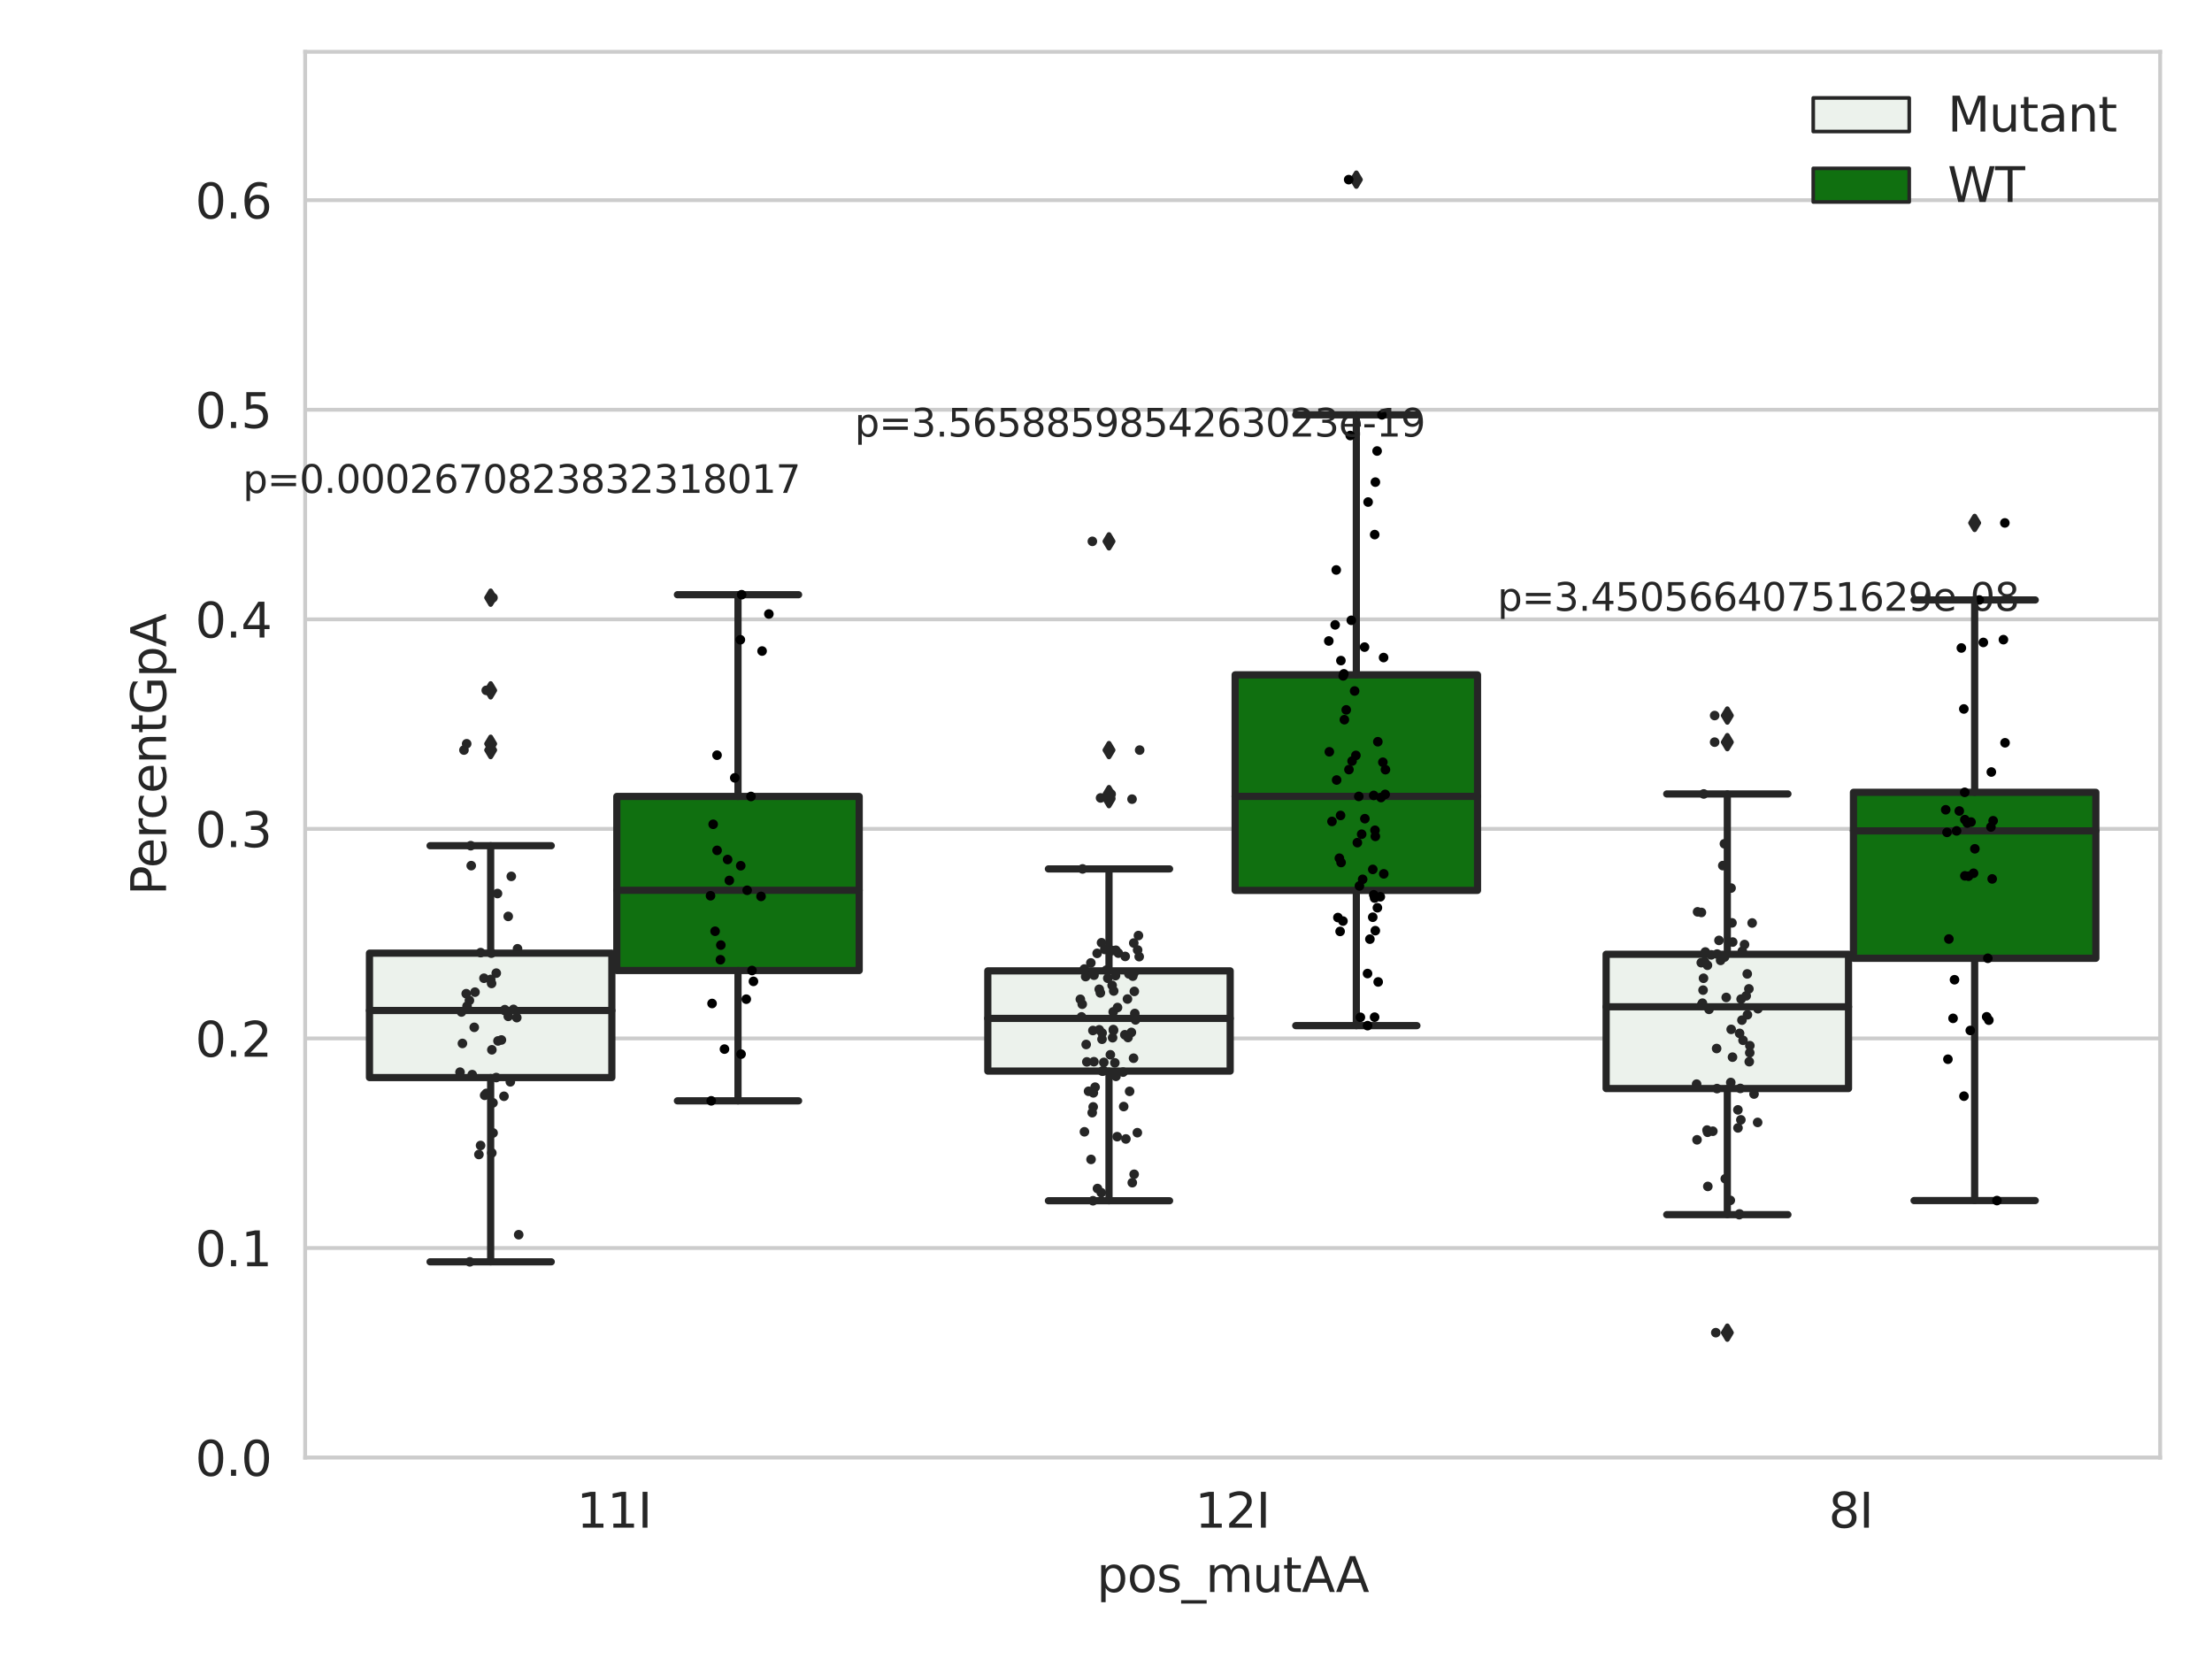 <?xml version="1.0" encoding="utf-8" standalone="no"?>
<!DOCTYPE svg PUBLIC "-//W3C//DTD SVG 1.1//EN"
  "http://www.w3.org/Graphics/SVG/1.1/DTD/svg11.dtd">
<svg xmlns:xlink="http://www.w3.org/1999/xlink" width="460.8pt" height="345.6pt" viewBox="0 0 460.8 345.6" xmlns="http://www.w3.org/2000/svg" version="1.1">
 <defs>
  <style type="text/css">*{stroke-linejoin: round; stroke-linecap: butt}</style>
 </defs>
 <g id="figure_1">
  <g id="patch_1">
   <path d="M 0 345.6 
L 460.8 345.6 
L 460.8 0 
L 0 0 
z
" style="fill: #ffffff"/>
  </g>
  <g id="axes_1">
   <g id="patch_2">
    <path d="M 63.571 303.64 
L 450 303.64 
L 450 10.8 
L 63.571 10.8 
z
" style="fill: #ffffff"/>
   </g>
   <g id="matplotlib.axis_1">
    <g id="xtick_1">
     <g id="text_1">
      <!-- 11I -->
      <g style="fill: #262626" transform="translate(120.139 318.238)scale(0.1 -0.1)">
       <defs>
        <path id="DejaVuSans-31" d="M 794 531 
L 1825 531 
L 1825 4091 
L 703 3866 
L 703 4441 
L 1819 4666 
L 2450 4666 
L 2450 531 
L 3481 531 
L 3481 0 
L 794 0 
L 794 531 
z
" transform="scale(0.016)"/>
        <path id="DejaVuSans-49" d="M 628 4666 
L 1259 4666 
L 1259 0 
L 628 0 
L 628 4666 
z
" transform="scale(0.016)"/>
       </defs>
       <use xlink:href="#DejaVuSans-31"/>
       <use xlink:href="#DejaVuSans-31" x="63.623"/>
       <use xlink:href="#DejaVuSans-49" x="127.246"/>
      </g>
     </g>
    </g>
    <g id="xtick_2">
     <g id="text_2">
      <!-- 12I -->
      <g style="fill: #262626" transform="translate(248.948 318.238)scale(0.1 -0.1)">
       <defs>
        <path id="DejaVuSans-32" d="M 1228 531 
L 3431 531 
L 3431 0 
L 469 0 
L 469 531 
Q 828 903 1448 1529 
Q 2069 2156 2228 2338 
Q 2531 2678 2651 2914 
Q 2772 3150 2772 3378 
Q 2772 3750 2511 3984 
Q 2250 4219 1831 4219 
Q 1534 4219 1204 4116 
Q 875 4013 500 3803 
L 500 4441 
Q 881 4594 1212 4672 
Q 1544 4750 1819 4750 
Q 2544 4750 2975 4387 
Q 3406 4025 3406 3419 
Q 3406 3131 3298 2873 
Q 3191 2616 2906 2266 
Q 2828 2175 2409 1742 
Q 1991 1309 1228 531 
z
" transform="scale(0.016)"/>
       </defs>
       <use xlink:href="#DejaVuSans-31"/>
       <use xlink:href="#DejaVuSans-32" x="63.623"/>
       <use xlink:href="#DejaVuSans-49" x="127.246"/>
      </g>
     </g>
    </g>
    <g id="xtick_3">
     <g id="text_3">
      <!-- 8I -->
      <g style="fill: #262626" transform="translate(380.939 318.238)scale(0.1 -0.1)">
       <defs>
        <path id="DejaVuSans-38" d="M 2034 2216 
Q 1584 2216 1326 1975 
Q 1069 1734 1069 1313 
Q 1069 891 1326 650 
Q 1584 409 2034 409 
Q 2484 409 2743 651 
Q 3003 894 3003 1313 
Q 3003 1734 2745 1975 
Q 2488 2216 2034 2216 
z
M 1403 2484 
Q 997 2584 770 2862 
Q 544 3141 544 3541 
Q 544 4100 942 4425 
Q 1341 4750 2034 4750 
Q 2731 4750 3128 4425 
Q 3525 4100 3525 3541 
Q 3525 3141 3298 2862 
Q 3072 2584 2669 2484 
Q 3125 2378 3379 2068 
Q 3634 1759 3634 1313 
Q 3634 634 3220 271 
Q 2806 -91 2034 -91 
Q 1263 -91 848 271 
Q 434 634 434 1313 
Q 434 1759 690 2068 
Q 947 2378 1403 2484 
z
M 1172 3481 
Q 1172 3119 1398 2916 
Q 1625 2713 2034 2713 
Q 2441 2713 2670 2916 
Q 2900 3119 2900 3481 
Q 2900 3844 2670 4047 
Q 2441 4250 2034 4250 
Q 1625 4250 1398 4047 
Q 1172 3844 1172 3481 
z
" transform="scale(0.016)"/>
       </defs>
       <use xlink:href="#DejaVuSans-38"/>
       <use xlink:href="#DejaVuSans-49" x="63.623"/>
      </g>
     </g>
    </g>
    <g id="text_4">
     <!-- pos_mutAA -->
     <g style="fill: #262626" transform="translate(228.47 331.638)scale(0.1 -0.1)">
      <defs>
       <path id="DejaVuSans-70" d="M 1159 525 
L 1159 -1331 
L 581 -1331 
L 581 3500 
L 1159 3500 
L 1159 2969 
Q 1341 3281 1617 3432 
Q 1894 3584 2278 3584 
Q 2916 3584 3314 3078 
Q 3713 2572 3713 1747 
Q 3713 922 3314 415 
Q 2916 -91 2278 -91 
Q 1894 -91 1617 61 
Q 1341 213 1159 525 
z
M 3116 1747 
Q 3116 2381 2855 2742 
Q 2594 3103 2138 3103 
Q 1681 3103 1420 2742 
Q 1159 2381 1159 1747 
Q 1159 1113 1420 752 
Q 1681 391 2138 391 
Q 2594 391 2855 752 
Q 3116 1113 3116 1747 
z
" transform="scale(0.016)"/>
       <path id="DejaVuSans-6f" d="M 1959 3097 
Q 1497 3097 1228 2736 
Q 959 2375 959 1747 
Q 959 1119 1226 758 
Q 1494 397 1959 397 
Q 2419 397 2687 759 
Q 2956 1122 2956 1747 
Q 2956 2369 2687 2733 
Q 2419 3097 1959 3097 
z
M 1959 3584 
Q 2709 3584 3137 3096 
Q 3566 2609 3566 1747 
Q 3566 888 3137 398 
Q 2709 -91 1959 -91 
Q 1206 -91 779 398 
Q 353 888 353 1747 
Q 353 2609 779 3096 
Q 1206 3584 1959 3584 
z
" transform="scale(0.016)"/>
       <path id="DejaVuSans-73" d="M 2834 3397 
L 2834 2853 
Q 2591 2978 2328 3040 
Q 2066 3103 1784 3103 
Q 1356 3103 1142 2972 
Q 928 2841 928 2578 
Q 928 2378 1081 2264 
Q 1234 2150 1697 2047 
L 1894 2003 
Q 2506 1872 2764 1633 
Q 3022 1394 3022 966 
Q 3022 478 2636 193 
Q 2250 -91 1575 -91 
Q 1294 -91 989 -36 
Q 684 19 347 128 
L 347 722 
Q 666 556 975 473 
Q 1284 391 1588 391 
Q 1994 391 2212 530 
Q 2431 669 2431 922 
Q 2431 1156 2273 1281 
Q 2116 1406 1581 1522 
L 1381 1569 
Q 847 1681 609 1914 
Q 372 2147 372 2553 
Q 372 3047 722 3315 
Q 1072 3584 1716 3584 
Q 2034 3584 2315 3537 
Q 2597 3491 2834 3397 
z
" transform="scale(0.016)"/>
       <path id="DejaVuSans-5f" d="M 3263 -1063 
L 3263 -1509 
L -63 -1509 
L -63 -1063 
L 3263 -1063 
z
" transform="scale(0.016)"/>
       <path id="DejaVuSans-6d" d="M 3328 2828 
Q 3544 3216 3844 3400 
Q 4144 3584 4550 3584 
Q 5097 3584 5394 3201 
Q 5691 2819 5691 2113 
L 5691 0 
L 5113 0 
L 5113 2094 
Q 5113 2597 4934 2840 
Q 4756 3084 4391 3084 
Q 3944 3084 3684 2787 
Q 3425 2491 3425 1978 
L 3425 0 
L 2847 0 
L 2847 2094 
Q 2847 2600 2669 2842 
Q 2491 3084 2119 3084 
Q 1678 3084 1418 2786 
Q 1159 2488 1159 1978 
L 1159 0 
L 581 0 
L 581 3500 
L 1159 3500 
L 1159 2956 
Q 1356 3278 1631 3431 
Q 1906 3584 2284 3584 
Q 2666 3584 2933 3390 
Q 3200 3197 3328 2828 
z
" transform="scale(0.016)"/>
       <path id="DejaVuSans-75" d="M 544 1381 
L 544 3500 
L 1119 3500 
L 1119 1403 
Q 1119 906 1312 657 
Q 1506 409 1894 409 
Q 2359 409 2629 706 
Q 2900 1003 2900 1516 
L 2900 3500 
L 3475 3500 
L 3475 0 
L 2900 0 
L 2900 538 
Q 2691 219 2414 64 
Q 2138 -91 1772 -91 
Q 1169 -91 856 284 
Q 544 659 544 1381 
z
M 1991 3584 
L 1991 3584 
z
" transform="scale(0.016)"/>
       <path id="DejaVuSans-74" d="M 1172 4494 
L 1172 3500 
L 2356 3500 
L 2356 3053 
L 1172 3053 
L 1172 1153 
Q 1172 725 1289 603 
Q 1406 481 1766 481 
L 2356 481 
L 2356 0 
L 1766 0 
Q 1100 0 847 248 
Q 594 497 594 1153 
L 594 3053 
L 172 3053 
L 172 3500 
L 594 3500 
L 594 4494 
L 1172 4494 
z
" transform="scale(0.016)"/>
       <path id="DejaVuSans-41" d="M 2188 4044 
L 1331 1722 
L 3047 1722 
L 2188 4044 
z
M 1831 4666 
L 2547 4666 
L 4325 0 
L 3669 0 
L 3244 1197 
L 1141 1197 
L 716 0 
L 50 0 
L 1831 4666 
z
" transform="scale(0.016)"/>
      </defs>
      <use xlink:href="#DejaVuSans-70"/>
      <use xlink:href="#DejaVuSans-6f" x="63.477"/>
      <use xlink:href="#DejaVuSans-73" x="124.658"/>
      <use xlink:href="#DejaVuSans-5f" x="176.758"/>
      <use xlink:href="#DejaVuSans-6d" x="226.758"/>
      <use xlink:href="#DejaVuSans-75" x="324.17"/>
      <use xlink:href="#DejaVuSans-74" x="387.549"/>
      <use xlink:href="#DejaVuSans-41" x="426.758"/>
      <use xlink:href="#DejaVuSans-41" x="497.916"/>
     </g>
    </g>
   </g>
   <g id="matplotlib.axis_2">
    <g id="ytick_1">
     <g id="line2d_1">
      <path d="M 63.571 303.64 
L 450 303.64 
" clip-path="url(#p248f08a61b)" style="fill: none; stroke: #cccccc; stroke-width: 0.8; stroke-linecap: round"/>
     </g>
     <g id="text_5">
      <!-- 0.0 -->
      <g style="fill: #262626" transform="translate(40.668 307.439)scale(0.1 -0.1)">
       <defs>
        <path id="DejaVuSans-30" d="M 2034 4250 
Q 1547 4250 1301 3770 
Q 1056 3291 1056 2328 
Q 1056 1369 1301 889 
Q 1547 409 2034 409 
Q 2525 409 2770 889 
Q 3016 1369 3016 2328 
Q 3016 3291 2770 3770 
Q 2525 4250 2034 4250 
z
M 2034 4750 
Q 2819 4750 3233 4129 
Q 3647 3509 3647 2328 
Q 3647 1150 3233 529 
Q 2819 -91 2034 -91 
Q 1250 -91 836 529 
Q 422 1150 422 2328 
Q 422 3509 836 4129 
Q 1250 4750 2034 4750 
z
" transform="scale(0.016)"/>
        <path id="DejaVuSans-2e" d="M 684 794 
L 1344 794 
L 1344 0 
L 684 0 
L 684 794 
z
" transform="scale(0.016)"/>
       </defs>
       <use xlink:href="#DejaVuSans-30"/>
       <use xlink:href="#DejaVuSans-2e" x="63.623"/>
       <use xlink:href="#DejaVuSans-30" x="95.41"/>
      </g>
     </g>
    </g>
    <g id="ytick_2">
     <g id="line2d_2">
      <path d="M 63.571 259.984 
L 450 259.984 
" clip-path="url(#p248f08a61b)" style="fill: none; stroke: #cccccc; stroke-width: 0.8; stroke-linecap: round"/>
     </g>
     <g id="text_6">
      <!-- 0.1 -->
      <g style="fill: #262626" transform="translate(40.668 263.783)scale(0.1 -0.1)">
       <use xlink:href="#DejaVuSans-30"/>
       <use xlink:href="#DejaVuSans-2e" x="63.623"/>
       <use xlink:href="#DejaVuSans-31" x="95.41"/>
      </g>
     </g>
    </g>
    <g id="ytick_3">
     <g id="line2d_3">
      <path d="M 63.571 216.328 
L 450 216.328 
" clip-path="url(#p248f08a61b)" style="fill: none; stroke: #cccccc; stroke-width: 0.8; stroke-linecap: round"/>
     </g>
     <g id="text_7">
      <!-- 0.2 -->
      <g style="fill: #262626" transform="translate(40.668 220.127)scale(0.1 -0.1)">
       <use xlink:href="#DejaVuSans-30"/>
       <use xlink:href="#DejaVuSans-2e" x="63.623"/>
       <use xlink:href="#DejaVuSans-32" x="95.41"/>
      </g>
     </g>
    </g>
    <g id="ytick_4">
     <g id="line2d_4">
      <path d="M 63.571 172.671 
L 450 172.671 
" clip-path="url(#p248f08a61b)" style="fill: none; stroke: #cccccc; stroke-width: 0.8; stroke-linecap: round"/>
     </g>
     <g id="text_8">
      <!-- 0.3 -->
      <g style="fill: #262626" transform="translate(40.668 176.47)scale(0.1 -0.1)">
       <defs>
        <path id="DejaVuSans-33" d="M 2597 2516 
Q 3050 2419 3304 2112 
Q 3559 1806 3559 1356 
Q 3559 666 3084 287 
Q 2609 -91 1734 -91 
Q 1441 -91 1130 -33 
Q 819 25 488 141 
L 488 750 
Q 750 597 1062 519 
Q 1375 441 1716 441 
Q 2309 441 2620 675 
Q 2931 909 2931 1356 
Q 2931 1769 2642 2001 
Q 2353 2234 1838 2234 
L 1294 2234 
L 1294 2753 
L 1863 2753 
Q 2328 2753 2575 2939 
Q 2822 3125 2822 3475 
Q 2822 3834 2567 4026 
Q 2313 4219 1838 4219 
Q 1578 4219 1281 4162 
Q 984 4106 628 3988 
L 628 4550 
Q 988 4650 1302 4700 
Q 1616 4750 1894 4750 
Q 2613 4750 3031 4423 
Q 3450 4097 3450 3541 
Q 3450 3153 3228 2886 
Q 3006 2619 2597 2516 
z
" transform="scale(0.016)"/>
       </defs>
       <use xlink:href="#DejaVuSans-30"/>
       <use xlink:href="#DejaVuSans-2e" x="63.623"/>
       <use xlink:href="#DejaVuSans-33" x="95.41"/>
      </g>
     </g>
    </g>
    <g id="ytick_5">
     <g id="line2d_5">
      <path d="M 63.571 129.015 
L 450 129.015 
" clip-path="url(#p248f08a61b)" style="fill: none; stroke: #cccccc; stroke-width: 0.8; stroke-linecap: round"/>
     </g>
     <g id="text_9">
      <!-- 0.4 -->
      <g style="fill: #262626" transform="translate(40.668 132.814)scale(0.1 -0.1)">
       <defs>
        <path id="DejaVuSans-34" d="M 2419 4116 
L 825 1625 
L 2419 1625 
L 2419 4116 
z
M 2253 4666 
L 3047 4666 
L 3047 1625 
L 3713 1625 
L 3713 1100 
L 3047 1100 
L 3047 0 
L 2419 0 
L 2419 1100 
L 313 1100 
L 313 1709 
L 2253 4666 
z
" transform="scale(0.016)"/>
       </defs>
       <use xlink:href="#DejaVuSans-30"/>
       <use xlink:href="#DejaVuSans-2e" x="63.623"/>
       <use xlink:href="#DejaVuSans-34" x="95.41"/>
      </g>
     </g>
    </g>
    <g id="ytick_6">
     <g id="line2d_6">
      <path d="M 63.571 85.359 
L 450 85.359 
" clip-path="url(#p248f08a61b)" style="fill: none; stroke: #cccccc; stroke-width: 0.8; stroke-linecap: round"/>
     </g>
     <g id="text_10">
      <!-- 0.5 -->
      <g style="fill: #262626" transform="translate(40.668 89.158)scale(0.1 -0.1)">
       <defs>
        <path id="DejaVuSans-35" d="M 691 4666 
L 3169 4666 
L 3169 4134 
L 1269 4134 
L 1269 2991 
Q 1406 3038 1543 3061 
Q 1681 3084 1819 3084 
Q 2600 3084 3056 2656 
Q 3513 2228 3513 1497 
Q 3513 744 3044 326 
Q 2575 -91 1722 -91 
Q 1428 -91 1123 -41 
Q 819 9 494 109 
L 494 744 
Q 775 591 1075 516 
Q 1375 441 1709 441 
Q 2250 441 2565 725 
Q 2881 1009 2881 1497 
Q 2881 1984 2565 2268 
Q 2250 2553 1709 2553 
Q 1456 2553 1204 2497 
Q 953 2441 691 2322 
L 691 4666 
z
" transform="scale(0.016)"/>
       </defs>
       <use xlink:href="#DejaVuSans-30"/>
       <use xlink:href="#DejaVuSans-2e" x="63.623"/>
       <use xlink:href="#DejaVuSans-35" x="95.41"/>
      </g>
     </g>
    </g>
    <g id="ytick_7">
     <g id="line2d_7">
      <path d="M 63.571 41.703 
L 450 41.703 
" clip-path="url(#p248f08a61b)" style="fill: none; stroke: #cccccc; stroke-width: 0.8; stroke-linecap: round"/>
     </g>
     <g id="text_11">
      <!-- 0.6 -->
      <g style="fill: #262626" transform="translate(40.668 45.502)scale(0.1 -0.1)">
       <defs>
        <path id="DejaVuSans-36" d="M 2113 2584 
Q 1688 2584 1439 2293 
Q 1191 2003 1191 1497 
Q 1191 994 1439 701 
Q 1688 409 2113 409 
Q 2538 409 2786 701 
Q 3034 994 3034 1497 
Q 3034 2003 2786 2293 
Q 2538 2584 2113 2584 
z
M 3366 4563 
L 3366 3988 
Q 3128 4100 2886 4159 
Q 2644 4219 2406 4219 
Q 1781 4219 1451 3797 
Q 1122 3375 1075 2522 
Q 1259 2794 1537 2939 
Q 1816 3084 2150 3084 
Q 2853 3084 3261 2657 
Q 3669 2231 3669 1497 
Q 3669 778 3244 343 
Q 2819 -91 2113 -91 
Q 1303 -91 875 529 
Q 447 1150 447 2328 
Q 447 3434 972 4092 
Q 1497 4750 2381 4750 
Q 2619 4750 2861 4703 
Q 3103 4656 3366 4563 
z
" transform="scale(0.016)"/>
       </defs>
       <use xlink:href="#DejaVuSans-30"/>
       <use xlink:href="#DejaVuSans-2e" x="63.623"/>
       <use xlink:href="#DejaVuSans-36" x="95.41"/>
      </g>
     </g>
    </g>
    <g id="text_12">
     <!-- PercentGpA -->
     <g style="fill: #262626" transform="translate(34.588 186.497)rotate(-90)scale(0.1 -0.1)">
      <defs>
       <path id="DejaVuSans-50" d="M 1259 4147 
L 1259 2394 
L 2053 2394 
Q 2494 2394 2734 2622 
Q 2975 2850 2975 3272 
Q 2975 3691 2734 3919 
Q 2494 4147 2053 4147 
L 1259 4147 
z
M 628 4666 
L 2053 4666 
Q 2838 4666 3239 4311 
Q 3641 3956 3641 3272 
Q 3641 2581 3239 2228 
Q 2838 1875 2053 1875 
L 1259 1875 
L 1259 0 
L 628 0 
L 628 4666 
z
" transform="scale(0.016)"/>
       <path id="DejaVuSans-65" d="M 3597 1894 
L 3597 1613 
L 953 1613 
Q 991 1019 1311 708 
Q 1631 397 2203 397 
Q 2534 397 2845 478 
Q 3156 559 3463 722 
L 3463 178 
Q 3153 47 2828 -22 
Q 2503 -91 2169 -91 
Q 1331 -91 842 396 
Q 353 884 353 1716 
Q 353 2575 817 3079 
Q 1281 3584 2069 3584 
Q 2775 3584 3186 3129 
Q 3597 2675 3597 1894 
z
M 3022 2063 
Q 3016 2534 2758 2815 
Q 2500 3097 2075 3097 
Q 1594 3097 1305 2825 
Q 1016 2553 972 2059 
L 3022 2063 
z
" transform="scale(0.016)"/>
       <path id="DejaVuSans-72" d="M 2631 2963 
Q 2534 3019 2420 3045 
Q 2306 3072 2169 3072 
Q 1681 3072 1420 2755 
Q 1159 2438 1159 1844 
L 1159 0 
L 581 0 
L 581 3500 
L 1159 3500 
L 1159 2956 
Q 1341 3275 1631 3429 
Q 1922 3584 2338 3584 
Q 2397 3584 2469 3576 
Q 2541 3569 2628 3553 
L 2631 2963 
z
" transform="scale(0.016)"/>
       <path id="DejaVuSans-63" d="M 3122 3366 
L 3122 2828 
Q 2878 2963 2633 3030 
Q 2388 3097 2138 3097 
Q 1578 3097 1268 2742 
Q 959 2388 959 1747 
Q 959 1106 1268 751 
Q 1578 397 2138 397 
Q 2388 397 2633 464 
Q 2878 531 3122 666 
L 3122 134 
Q 2881 22 2623 -34 
Q 2366 -91 2075 -91 
Q 1284 -91 818 406 
Q 353 903 353 1747 
Q 353 2603 823 3093 
Q 1294 3584 2113 3584 
Q 2378 3584 2631 3529 
Q 2884 3475 3122 3366 
z
" transform="scale(0.016)"/>
       <path id="DejaVuSans-6e" d="M 3513 2113 
L 3513 0 
L 2938 0 
L 2938 2094 
Q 2938 2591 2744 2837 
Q 2550 3084 2163 3084 
Q 1697 3084 1428 2787 
Q 1159 2491 1159 1978 
L 1159 0 
L 581 0 
L 581 3500 
L 1159 3500 
L 1159 2956 
Q 1366 3272 1645 3428 
Q 1925 3584 2291 3584 
Q 2894 3584 3203 3211 
Q 3513 2838 3513 2113 
z
" transform="scale(0.016)"/>
       <path id="DejaVuSans-47" d="M 3809 666 
L 3809 1919 
L 2778 1919 
L 2778 2438 
L 4434 2438 
L 4434 434 
Q 4069 175 3628 42 
Q 3188 -91 2688 -91 
Q 1594 -91 976 548 
Q 359 1188 359 2328 
Q 359 3472 976 4111 
Q 1594 4750 2688 4750 
Q 3144 4750 3555 4637 
Q 3966 4525 4313 4306 
L 4313 3634 
Q 3963 3931 3569 4081 
Q 3175 4231 2741 4231 
Q 1884 4231 1454 3753 
Q 1025 3275 1025 2328 
Q 1025 1384 1454 906 
Q 1884 428 2741 428 
Q 3075 428 3337 486 
Q 3600 544 3809 666 
z
" transform="scale(0.016)"/>
      </defs>
      <use xlink:href="#DejaVuSans-50"/>
      <use xlink:href="#DejaVuSans-65" x="56.678"/>
      <use xlink:href="#DejaVuSans-72" x="118.201"/>
      <use xlink:href="#DejaVuSans-63" x="157.064"/>
      <use xlink:href="#DejaVuSans-65" x="212.045"/>
      <use xlink:href="#DejaVuSans-6e" x="273.568"/>
      <use xlink:href="#DejaVuSans-74" x="336.947"/>
      <use xlink:href="#DejaVuSans-47" x="376.156"/>
      <use xlink:href="#DejaVuSans-70" x="453.646"/>
      <use xlink:href="#DejaVuSans-41" x="517.123"/>
     </g>
    </g>
   </g>
   <g id="patch_3">
    <path d="M 76.967 224.475 
L 127.461 224.475 
L 127.461 198.563 
L 76.967 198.563 
L 76.967 224.475 
z
" clip-path="url(#p248f08a61b)" style="fill: #ecf2ec; stroke: #262626; stroke-width: 1.5; stroke-linejoin: miter"/>
   </g>
   <g id="patch_4">
    <path d="M 128.491 202.179 
L 178.985 202.179 
L 178.985 165.917 
L 128.491 165.917 
L 128.491 202.179 
z
" clip-path="url(#p248f08a61b)" style="fill: #107010; stroke: #262626; stroke-width: 1.5; stroke-linejoin: miter"/>
   </g>
   <g id="patch_5">
    <path d="M 205.777 223.128 
L 256.27 223.128 
L 256.27 202.248 
L 205.777 202.248 
L 205.777 223.128 
z
" clip-path="url(#p248f08a61b)" style="fill: #ecf2ec; stroke: #262626; stroke-width: 1.5; stroke-linejoin: miter"/>
   </g>
   <g id="patch_6">
    <path d="M 257.301 185.483 
L 307.794 185.483 
L 307.794 140.581 
L 257.301 140.581 
L 257.301 185.483 
z
" clip-path="url(#p248f08a61b)" style="fill: #107010; stroke: #262626; stroke-width: 1.5; stroke-linejoin: miter"/>
   </g>
   <g id="patch_7">
    <path d="M 334.587 226.763 
L 385.08 226.763 
L 385.08 198.79 
L 334.587 198.79 
L 334.587 226.763 
z
" clip-path="url(#p248f08a61b)" style="fill: #ecf2ec; stroke: #262626; stroke-width: 1.5; stroke-linejoin: miter"/>
   </g>
   <g id="patch_8">
    <path d="M 386.11 199.625 
L 436.604 199.625 
L 436.604 165.057 
L 386.11 165.057 
L 386.11 199.625 
z
" clip-path="url(#p248f08a61b)" style="fill: #107010; stroke: #262626; stroke-width: 1.5; stroke-linejoin: miter"/>
   </g>
   <g id="patch_9">
    <path d="M 127.976 303.64 
L 127.976 303.64 
L 127.976 303.64 
L 127.976 303.64 
z
" clip-path="url(#p248f08a61b)" style="fill: #ecf2ec; stroke: #262626; stroke-width: 0.75; stroke-linejoin: miter"/>
   </g>
   <g id="patch_10">
    <path d="M 127.976 303.64 
L 127.976 303.64 
L 127.976 303.64 
L 127.976 303.64 
z
" clip-path="url(#p248f08a61b)" style="fill: #107010; stroke: #262626; stroke-width: 0.75; stroke-linejoin: miter"/>
   </g>
   <g id="PathCollection_1"/>
   <g id="PathCollection_2"/>
   <g id="line2d_8">
    <path d="M 102.214 224.475 
L 102.214 262.861 
" clip-path="url(#p248f08a61b)" style="fill: none; stroke: #262626; stroke-width: 1.5; stroke-linecap: round"/>
   </g>
   <g id="line2d_9">
    <path d="M 102.214 198.563 
L 102.214 176.176 
" clip-path="url(#p248f08a61b)" style="fill: none; stroke: #262626; stroke-width: 1.5; stroke-linecap: round"/>
   </g>
   <g id="line2d_10">
    <path d="M 89.591 262.861 
L 114.837 262.861 
" clip-path="url(#p248f08a61b)" style="fill: none; stroke: #262626; stroke-width: 1.5; stroke-linecap: round"/>
   </g>
   <g id="line2d_11">
    <path d="M 89.591 176.176 
L 114.837 176.176 
" clip-path="url(#p248f08a61b)" style="fill: none; stroke: #262626; stroke-width: 1.5; stroke-linecap: round"/>
   </g>
   <g id="line2d_12">
    <defs>
     <path id="m2d03b8268f" d="M -0 1.414 
L 0.849 0 
L 0 -1.414 
L -0.849 -0 
z
" style="stroke: #262626; stroke-linejoin: miter"/>
    </defs>
    <g clip-path="url(#p248f08a61b)">
     <use xlink:href="#m2d03b8268f" x="102.214" y="124.508" style="fill: #262626; stroke: #262626; stroke-linejoin: miter"/>
     <use xlink:href="#m2d03b8268f" x="102.214" y="143.815" style="fill: #262626; stroke: #262626; stroke-linejoin: miter"/>
     <use xlink:href="#m2d03b8268f" x="102.214" y="154.939" style="fill: #262626; stroke: #262626; stroke-linejoin: miter"/>
     <use xlink:href="#m2d03b8268f" x="102.214" y="156.252" style="fill: #262626; stroke: #262626; stroke-linejoin: miter"/>
    </g>
   </g>
   <g id="line2d_13">
    <path d="M 153.738 202.179 
L 153.738 229.325 
" clip-path="url(#p248f08a61b)" style="fill: none; stroke: #262626; stroke-width: 1.5; stroke-linecap: round"/>
   </g>
   <g id="line2d_14">
    <path d="M 153.738 165.917 
L 153.738 123.889 
" clip-path="url(#p248f08a61b)" style="fill: none; stroke: #262626; stroke-width: 1.5; stroke-linecap: round"/>
   </g>
   <g id="line2d_15">
    <path d="M 141.115 229.325 
L 166.361 229.325 
" clip-path="url(#p248f08a61b)" style="fill: none; stroke: #262626; stroke-width: 1.5; stroke-linecap: round"/>
   </g>
   <g id="line2d_16">
    <path d="M 141.115 123.889 
L 166.361 123.889 
" clip-path="url(#p248f08a61b)" style="fill: none; stroke: #262626; stroke-width: 1.5; stroke-linecap: round"/>
   </g>
   <g id="line2d_17"/>
   <g id="line2d_18">
    <path d="M 231.024 223.128 
L 231.024 250.139 
" clip-path="url(#p248f08a61b)" style="fill: none; stroke: #262626; stroke-width: 1.5; stroke-linecap: round"/>
   </g>
   <g id="line2d_19">
    <path d="M 231.024 202.248 
L 231.024 181.011 
" clip-path="url(#p248f08a61b)" style="fill: none; stroke: #262626; stroke-width: 1.5; stroke-linecap: round"/>
   </g>
   <g id="line2d_20">
    <path d="M 218.4 250.139 
L 243.647 250.139 
" clip-path="url(#p248f08a61b)" style="fill: none; stroke: #262626; stroke-width: 1.5; stroke-linecap: round"/>
   </g>
   <g id="line2d_21">
    <path d="M 218.4 181.011 
L 243.647 181.011 
" clip-path="url(#p248f08a61b)" style="fill: none; stroke: #262626; stroke-width: 1.5; stroke-linecap: round"/>
   </g>
   <g id="line2d_22">
    <g clip-path="url(#p248f08a61b)">
     <use xlink:href="#m2d03b8268f" x="231.024" y="156.256" style="fill: #262626; stroke: #262626; stroke-linejoin: miter"/>
     <use xlink:href="#m2d03b8268f" x="231.024" y="112.773" style="fill: #262626; stroke: #262626; stroke-linejoin: miter"/>
     <use xlink:href="#m2d03b8268f" x="231.024" y="166.476" style="fill: #262626; stroke: #262626; stroke-linejoin: miter"/>
     <use xlink:href="#m2d03b8268f" x="231.024" y="166.223" style="fill: #262626; stroke: #262626; stroke-linejoin: miter"/>
     <use xlink:href="#m2d03b8268f" x="231.024" y="165.427" style="fill: #262626; stroke: #262626; stroke-linejoin: miter"/>
    </g>
   </g>
   <g id="line2d_23">
    <path d="M 282.548 185.483 
L 282.548 213.658 
" clip-path="url(#p248f08a61b)" style="fill: none; stroke: #262626; stroke-width: 1.5; stroke-linecap: round"/>
   </g>
   <g id="line2d_24">
    <path d="M 282.548 140.581 
L 282.548 86.423 
" clip-path="url(#p248f08a61b)" style="fill: none; stroke: #262626; stroke-width: 1.5; stroke-linecap: round"/>
   </g>
   <g id="line2d_25">
    <path d="M 269.924 213.658 
L 295.171 213.658 
" clip-path="url(#p248f08a61b)" style="fill: none; stroke: #262626; stroke-width: 1.5; stroke-linecap: round"/>
   </g>
   <g id="line2d_26">
    <path d="M 269.924 86.423 
L 295.171 86.423 
" clip-path="url(#p248f08a61b)" style="fill: none; stroke: #262626; stroke-width: 1.5; stroke-linecap: round"/>
   </g>
   <g id="line2d_27">
    <g clip-path="url(#p248f08a61b)">
     <use xlink:href="#m2d03b8268f" x="282.548" y="37.422" style="fill: #262626; stroke: #262626; stroke-linejoin: miter"/>
    </g>
   </g>
   <g id="line2d_28">
    <path d="M 359.833 226.763 
L 359.833 253.036 
" clip-path="url(#p248f08a61b)" style="fill: none; stroke: #262626; stroke-width: 1.5; stroke-linecap: round"/>
   </g>
   <g id="line2d_29">
    <path d="M 359.833 198.79 
L 359.833 165.394 
" clip-path="url(#p248f08a61b)" style="fill: none; stroke: #262626; stroke-width: 1.5; stroke-linecap: round"/>
   </g>
   <g id="line2d_30">
    <path d="M 347.21 253.036 
L 372.457 253.036 
" clip-path="url(#p248f08a61b)" style="fill: none; stroke: #262626; stroke-width: 1.5; stroke-linecap: round"/>
   </g>
   <g id="line2d_31">
    <path d="M 347.21 165.394 
L 372.457 165.394 
" clip-path="url(#p248f08a61b)" style="fill: none; stroke: #262626; stroke-width: 1.5; stroke-linecap: round"/>
   </g>
   <g id="line2d_32">
    <g clip-path="url(#p248f08a61b)">
     <use xlink:href="#m2d03b8268f" x="359.833" y="277.617" style="fill: #262626; stroke: #262626; stroke-linejoin: miter"/>
     <use xlink:href="#m2d03b8268f" x="359.833" y="149.062" style="fill: #262626; stroke: #262626; stroke-linejoin: miter"/>
     <use xlink:href="#m2d03b8268f" x="359.833" y="154.603" style="fill: #262626; stroke: #262626; stroke-linejoin: miter"/>
    </g>
   </g>
   <g id="line2d_33">
    <path d="M 411.357 199.625 
L 411.357 250.102 
" clip-path="url(#p248f08a61b)" style="fill: none; stroke: #262626; stroke-width: 1.5; stroke-linecap: round"/>
   </g>
   <g id="line2d_34">
    <path d="M 411.357 165.057 
L 411.357 124.981 
" clip-path="url(#p248f08a61b)" style="fill: none; stroke: #262626; stroke-width: 1.5; stroke-linecap: round"/>
   </g>
   <g id="line2d_35">
    <path d="M 398.734 250.102 
L 423.98 250.102 
" clip-path="url(#p248f08a61b)" style="fill: none; stroke: #262626; stroke-width: 1.5; stroke-linecap: round"/>
   </g>
   <g id="line2d_36">
    <path d="M 398.734 124.981 
L 423.98 124.981 
" clip-path="url(#p248f08a61b)" style="fill: none; stroke: #262626; stroke-width: 1.5; stroke-linecap: round"/>
   </g>
   <g id="line2d_37">
    <g clip-path="url(#p248f08a61b)">
     <use xlink:href="#m2d03b8268f" x="411.357" y="108.934" style="fill: #262626; stroke: #262626; stroke-linejoin: miter"/>
    </g>
   </g>
   <g id="line2d_38">
    <path d="M 76.967 210.508 
L 127.461 210.508 
" clip-path="url(#p248f08a61b)" style="fill: none; stroke: #262626; stroke-width: 1.5; stroke-linecap: round"/>
   </g>
   <g id="line2d_39">
    <path d="M 128.491 185.461 
L 178.985 185.461 
" clip-path="url(#p248f08a61b)" style="fill: none; stroke: #262626; stroke-width: 1.5; stroke-linecap: round"/>
   </g>
   <g id="line2d_40">
    <path d="M 205.777 212.15 
L 256.27 212.15 
" clip-path="url(#p248f08a61b)" style="fill: none; stroke: #262626; stroke-width: 1.5; stroke-linecap: round"/>
   </g>
   <g id="line2d_41">
    <path d="M 257.301 165.904 
L 307.794 165.904 
" clip-path="url(#p248f08a61b)" style="fill: none; stroke: #262626; stroke-width: 1.5; stroke-linecap: round"/>
   </g>
   <g id="line2d_42">
    <path d="M 334.587 209.735 
L 385.08 209.735 
" clip-path="url(#p248f08a61b)" style="fill: none; stroke: #262626; stroke-width: 1.5; stroke-linecap: round"/>
   </g>
   <g id="line2d_43">
    <path d="M 386.11 173.088 
L 436.604 173.088 
" clip-path="url(#p248f08a61b)" style="fill: none; stroke: #262626; stroke-width: 1.5; stroke-linecap: round"/>
   </g>
   <g id="patch_11">
    <path d="M 63.571 303.64 
L 63.571 10.8 
" style="fill: none; stroke: #cccccc; stroke-width: 0.8; stroke-linejoin: miter; stroke-linecap: square"/>
   </g>
   <g id="patch_12">
    <path d="M 450 303.64 
L 450 10.8 
" style="fill: none; stroke: #cccccc; stroke-width: 0.8; stroke-linejoin: miter; stroke-linecap: square"/>
   </g>
   <g id="patch_13">
    <path d="M 63.571 303.64 
L 450 303.64 
" style="fill: none; stroke: #cccccc; stroke-width: 0.8; stroke-linejoin: miter; stroke-linecap: square"/>
   </g>
   <g id="patch_14">
    <path d="M 63.571 10.8 
L 450 10.8 
" style="fill: none; stroke: #cccccc; stroke-width: 0.8; stroke-linejoin: miter; stroke-linecap: square"/>
   </g>
   <g id="PathCollection_3">
    <defs>
     <path id="C0_0_ffb1620062" d="M 0 1 
C 0.265 1 0.52 0.895 0.707 0.707 
C 0.895 0.52 1 0.265 1 -0 
C 1 -0.265 0.895 -0.52 0.707 -0.707 
C 0.52 -0.895 0.265 -1 0 -1 
C -0.265 -1 -0.52 -0.895 -0.707 -0.707 
C -0.895 -0.52 -1 -0.265 -1 0 
C -1 0.265 -0.895 0.52 -0.707 0.707 
C -0.52 0.895 -0.265 1 0 1 
z
"/>
    </defs>
    <g clip-path="url(#p248f08a61b)">
     <use xlink:href="#C0_0_ffb1620062" x="97.12" y="207.003" style="fill: #262626"/>
    </g>
    <g clip-path="url(#p248f08a61b)">
     <use xlink:href="#C0_0_ffb1620062" x="96.132" y="210.817" style="fill: #262626"/>
    </g>
    <g clip-path="url(#p248f08a61b)">
     <use xlink:href="#C0_0_ffb1620062" x="102.695" y="124.508" style="fill: #262626"/>
    </g>
    <g clip-path="url(#p248f08a61b)">
     <use xlink:href="#C0_0_ffb1620062" x="104.453" y="216.647" style="fill: #262626"/>
    </g>
    <g clip-path="url(#p248f08a61b)">
     <use xlink:href="#C0_0_ffb1620062" x="106.314" y="225.362" style="fill: #262626"/>
    </g>
    <g clip-path="url(#p248f08a61b)">
     <use xlink:href="#C0_0_ffb1620062" x="102.357" y="198.563" style="fill: #262626"/>
    </g>
    <g clip-path="url(#p248f08a61b)">
     <use xlink:href="#C0_0_ffb1620062" x="102.405" y="204.871" style="fill: #262626"/>
    </g>
    <g clip-path="url(#p248f08a61b)">
     <use xlink:href="#C0_0_ffb1620062" x="101.297" y="143.815" style="fill: #262626"/>
    </g>
    <g clip-path="url(#p248f08a61b)">
     <use xlink:href="#C0_0_ffb1620062" x="100.821" y="203.784" style="fill: #262626"/>
    </g>
    <g clip-path="url(#p248f08a61b)">
     <use xlink:href="#C0_0_ffb1620062" x="98.795" y="214.011" style="fill: #262626"/>
    </g>
    <g clip-path="url(#p248f08a61b)">
     <use xlink:href="#C0_0_ffb1620062" x="97.215" y="154.939" style="fill: #262626"/>
    </g>
    <g clip-path="url(#p248f08a61b)">
     <use xlink:href="#C0_0_ffb1620062" x="98.166" y="180.33" style="fill: #262626"/>
    </g>
    <g clip-path="url(#p248f08a61b)">
     <use xlink:href="#C0_0_ffb1620062" x="103.382" y="202.722" style="fill: #262626"/>
    </g>
    <g clip-path="url(#p248f08a61b)">
     <use xlink:href="#C0_0_ffb1620062" x="102.456" y="240.177" style="fill: #262626"/>
    </g>
    <g clip-path="url(#p248f08a61b)">
     <use xlink:href="#C0_0_ffb1620062" x="96.333" y="217.367" style="fill: #262626"/>
    </g>
    <g clip-path="url(#p248f08a61b)">
     <use xlink:href="#C0_0_ffb1620062" x="102.222" y="204.031" style="fill: #262626"/>
    </g>
    <g clip-path="url(#p248f08a61b)">
     <use xlink:href="#C0_0_ffb1620062" x="97.87" y="262.861" style="fill: #262626"/>
    </g>
    <g clip-path="url(#p248f08a61b)">
     <use xlink:href="#C0_0_ffb1620062" x="100.959" y="228.173" style="fill: #262626"/>
    </g>
    <g clip-path="url(#p248f08a61b)">
     <use xlink:href="#C0_0_ffb1620062" x="106.511" y="182.565" style="fill: #262626"/>
    </g>
    <g clip-path="url(#p248f08a61b)">
     <use xlink:href="#C0_0_ffb1620062" x="98.371" y="223.862" style="fill: #262626"/>
    </g>
    <g clip-path="url(#p248f08a61b)">
     <use xlink:href="#C0_0_ffb1620062" x="103.371" y="224.475" style="fill: #262626"/>
    </g>
    <g clip-path="url(#p248f08a61b)">
     <use xlink:href="#C0_0_ffb1620062" x="107.657" y="211.991" style="fill: #262626"/>
    </g>
    <g clip-path="url(#p248f08a61b)">
     <use xlink:href="#C0_0_ffb1620062" x="104.989" y="228.375" style="fill: #262626"/>
    </g>
    <g clip-path="url(#p248f08a61b)">
     <use xlink:href="#C0_0_ffb1620062" x="96.65" y="156.252" style="fill: #262626"/>
    </g>
    <g clip-path="url(#p248f08a61b)">
     <use xlink:href="#C0_0_ffb1620062" x="100.123" y="198.448" style="fill: #262626"/>
    </g>
    <g clip-path="url(#p248f08a61b)">
     <use xlink:href="#C0_0_ffb1620062" x="105.131" y="210.508" style="fill: #262626"/>
    </g>
    <g clip-path="url(#p248f08a61b)">
     <use xlink:href="#C0_0_ffb1620062" x="103.637" y="186.142" style="fill: #262626"/>
    </g>
    <g clip-path="url(#p248f08a61b)">
     <use xlink:href="#C0_0_ffb1620062" x="103.74" y="216.844" style="fill: #262626"/>
    </g>
    <g clip-path="url(#p248f08a61b)">
     <use xlink:href="#C0_0_ffb1620062" x="102.465" y="218.694" style="fill: #262626"/>
    </g>
    <g clip-path="url(#p248f08a61b)">
     <use xlink:href="#C0_0_ffb1620062" x="101.309" y="227.777" style="fill: #262626"/>
    </g>
    <g clip-path="url(#p248f08a61b)">
     <use xlink:href="#C0_0_ffb1620062" x="102.719" y="236.017" style="fill: #262626"/>
    </g>
    <g clip-path="url(#p248f08a61b)">
     <use xlink:href="#C0_0_ffb1620062" x="105.882" y="211.726" style="fill: #262626"/>
    </g>
    <g clip-path="url(#p248f08a61b)">
     <use xlink:href="#C0_0_ffb1620062" x="108.054" y="257.211" style="fill: #262626"/>
    </g>
    <g clip-path="url(#p248f08a61b)">
     <use xlink:href="#C0_0_ffb1620062" x="106.962" y="210.277" style="fill: #262626"/>
    </g>
    <g clip-path="url(#p248f08a61b)">
     <use xlink:href="#C0_0_ffb1620062" x="98.951" y="206.681" style="fill: #262626"/>
    </g>
    <g clip-path="url(#p248f08a61b)">
     <use xlink:href="#C0_0_ffb1620062" x="102.7" y="229.742" style="fill: #262626"/>
    </g>
    <g clip-path="url(#p248f08a61b)">
     <use xlink:href="#C0_0_ffb1620062" x="97.294" y="209.606" style="fill: #262626"/>
    </g>
    <g clip-path="url(#p248f08a61b)">
     <use xlink:href="#C0_0_ffb1620062" x="100.111" y="238.625" style="fill: #262626"/>
    </g>
    <g clip-path="url(#p248f08a61b)">
     <use xlink:href="#C0_0_ffb1620062" x="95.831" y="223.349" style="fill: #262626"/>
    </g>
    <g clip-path="url(#p248f08a61b)">
     <use xlink:href="#C0_0_ffb1620062" x="105.163" y="210.33" style="fill: #262626"/>
    </g>
    <g clip-path="url(#p248f08a61b)">
     <use xlink:href="#C0_0_ffb1620062" x="107.811" y="197.645" style="fill: #262626"/>
    </g>
    <g clip-path="url(#p248f08a61b)">
     <use xlink:href="#C0_0_ffb1620062" x="105.873" y="190.905" style="fill: #262626"/>
    </g>
    <g clip-path="url(#p248f08a61b)">
     <use xlink:href="#C0_0_ffb1620062" x="98.061" y="176.176" style="fill: #262626"/>
    </g>
    <g clip-path="url(#p248f08a61b)">
     <use xlink:href="#C0_0_ffb1620062" x="97.787" y="208.412" style="fill: #262626"/>
    </g>
    <g clip-path="url(#p248f08a61b)">
     <use xlink:href="#C0_0_ffb1620062" x="99.768" y="240.504" style="fill: #262626"/>
    </g>
   </g>
   <g id="PathCollection_4">
    <defs>
     <path id="C1_0_98e52bb765" d="M 0 1 
C 0.265 1 0.52 0.895 0.707 0.707 
C 0.895 0.52 1 0.265 1 -0 
C 1 -0.265 0.895 -0.52 0.707 -0.707 
C 0.52 -0.895 0.265 -1 0 -1 
C -0.265 -1 -0.52 -0.895 -0.707 -0.707 
C -0.895 -0.52 -1 -0.265 -1 0 
C -1 0.265 -0.895 0.52 -0.707 0.707 
C -0.52 0.895 -0.265 1 0 1 
z
"/>
    </defs>
    <g clip-path="url(#p248f08a61b)">
     <use xlink:href="#C1_0_98e52bb765" x="151.573" y="179.052"/>
    </g>
    <g clip-path="url(#p248f08a61b)">
     <use xlink:href="#C1_0_98e52bb765" x="148.563" y="171.713"/>
    </g>
    <g clip-path="url(#p248f08a61b)">
     <use xlink:href="#C1_0_98e52bb765" x="148.967" y="193.996"/>
    </g>
    <g clip-path="url(#p248f08a61b)">
     <use xlink:href="#C1_0_98e52bb765" x="158.54" y="186.737"/>
    </g>
    <g clip-path="url(#p248f08a61b)">
     <use xlink:href="#C1_0_98e52bb765" x="150.163" y="196.882"/>
    </g>
    <g clip-path="url(#p248f08a61b)">
     <use xlink:href="#C1_0_98e52bb765" x="148.336" y="209.045"/>
    </g>
    <g clip-path="url(#p248f08a61b)">
     <use xlink:href="#C1_0_98e52bb765" x="155.646" y="185.461"/>
    </g>
    <g clip-path="url(#p248f08a61b)">
     <use xlink:href="#C1_0_98e52bb765" x="155.465" y="208.145"/>
    </g>
    <g clip-path="url(#p248f08a61b)">
     <use xlink:href="#C1_0_98e52bb765" x="150.079" y="199.934"/>
    </g>
    <g clip-path="url(#p248f08a61b)">
     <use xlink:href="#C1_0_98e52bb765" x="153.067" y="162.038"/>
    </g>
    <g clip-path="url(#p248f08a61b)">
     <use xlink:href="#C1_0_98e52bb765" x="151.934" y="183.416"/>
    </g>
    <g clip-path="url(#p248f08a61b)">
     <use xlink:href="#C1_0_98e52bb765" x="154.23" y="133.275"/>
    </g>
    <g clip-path="url(#p248f08a61b)">
     <use xlink:href="#C1_0_98e52bb765" x="148.014" y="186.603"/>
    </g>
    <g clip-path="url(#p248f08a61b)">
     <use xlink:href="#C1_0_98e52bb765" x="149.372" y="157.318"/>
    </g>
    <g clip-path="url(#p248f08a61b)">
     <use xlink:href="#C1_0_98e52bb765" x="160.17" y="127.909"/>
    </g>
    <g clip-path="url(#p248f08a61b)">
     <use xlink:href="#C1_0_98e52bb765" x="156.652" y="202.179"/>
    </g>
    <g clip-path="url(#p248f08a61b)">
     <use xlink:href="#C1_0_98e52bb765" x="148.159" y="229.325"/>
    </g>
    <g clip-path="url(#p248f08a61b)">
     <use xlink:href="#C1_0_98e52bb765" x="158.757" y="135.623"/>
    </g>
    <g clip-path="url(#p248f08a61b)">
     <use xlink:href="#C1_0_98e52bb765" x="156.438" y="165.917"/>
    </g>
    <g clip-path="url(#p248f08a61b)">
     <use xlink:href="#C1_0_98e52bb765" x="149.382" y="177.144"/>
    </g>
    <g clip-path="url(#p248f08a61b)">
     <use xlink:href="#C1_0_98e52bb765" x="154.379" y="219.596"/>
    </g>
    <g clip-path="url(#p248f08a61b)">
     <use xlink:href="#C1_0_98e52bb765" x="154.495" y="123.889"/>
    </g>
    <g clip-path="url(#p248f08a61b)">
     <use xlink:href="#C1_0_98e52bb765" x="154.308" y="180.348"/>
    </g>
    <g clip-path="url(#p248f08a61b)">
     <use xlink:href="#C1_0_98e52bb765" x="150.922" y="218.548"/>
    </g>
    <g clip-path="url(#p248f08a61b)">
     <use xlink:href="#C1_0_98e52bb765" x="156.958" y="204.436"/>
    </g>
   </g>
   <g id="PathCollection_5">
    <defs>
     <path id="C2_0_8a1f5ea94e" d="M 0 1 
C 0.265 1 0.52 0.895 0.707 0.707 
C 0.895 0.52 1 0.265 1 -0 
C 1 -0.265 0.895 -0.52 0.707 -0.707 
C 0.52 -0.895 0.265 -1 0 -1 
C -0.265 -1 -0.52 -0.895 -0.707 -0.707 
C -0.895 -0.52 -1 -0.265 -1 0 
C -1 0.265 -0.895 0.52 -0.707 0.707 
C -0.52 0.895 -0.265 1 0 1 
z
"/>
    </defs>
    <g clip-path="url(#p248f08a61b)">
     <use xlink:href="#C2_0_8a1f5ea94e" x="234.402" y="199.238" style="fill: #262626"/>
    </g>
    <g clip-path="url(#p248f08a61b)">
     <use xlink:href="#C2_0_8a1f5ea94e" x="228.625" y="247.591" style="fill: #262626"/>
    </g>
    <g clip-path="url(#p248f08a61b)">
     <use xlink:href="#C2_0_8a1f5ea94e" x="229.57" y="216.492" style="fill: #262626"/>
    </g>
    <g clip-path="url(#p248f08a61b)">
     <use xlink:href="#C2_0_8a1f5ea94e" x="229.638" y="223.152" style="fill: #262626"/>
    </g>
    <g clip-path="url(#p248f08a61b)">
     <use xlink:href="#C2_0_8a1f5ea94e" x="229.593" y="215.197" style="fill: #262626"/>
    </g>
    <g clip-path="url(#p248f08a61b)">
     <use xlink:href="#C2_0_8a1f5ea94e" x="236.263" y="244.619" style="fill: #262626"/>
    </g>
    <g clip-path="url(#p248f08a61b)">
     <use xlink:href="#C2_0_8a1f5ea94e" x="236.93" y="235.958" style="fill: #262626"/>
    </g>
    <g clip-path="url(#p248f08a61b)">
     <use xlink:href="#C2_0_8a1f5ea94e" x="227.242" y="200.593" style="fill: #262626"/>
    </g>
    <g clip-path="url(#p248f08a61b)">
     <use xlink:href="#C2_0_8a1f5ea94e" x="232.801" y="209.885" style="fill: #262626"/>
    </g>
    <g clip-path="url(#p248f08a61b)">
     <use xlink:href="#C2_0_8a1f5ea94e" x="232.378" y="203.242" style="fill: #262626"/>
    </g>
    <g clip-path="url(#p248f08a61b)">
     <use xlink:href="#C2_0_8a1f5ea94e" x="225.292" y="211.836" style="fill: #262626"/>
    </g>
    <g clip-path="url(#p248f08a61b)">
     <use xlink:href="#C2_0_8a1f5ea94e" x="225.056" y="208.169" style="fill: #262626"/>
    </g>
    <g clip-path="url(#p248f08a61b)">
     <use xlink:href="#C2_0_8a1f5ea94e" x="234.32" y="215.56" style="fill: #262626"/>
    </g>
    <g clip-path="url(#p248f08a61b)">
     <use xlink:href="#C2_0_8a1f5ea94e" x="235.986" y="203.352" style="fill: #262626"/>
    </g>
    <g clip-path="url(#p248f08a61b)">
     <use xlink:href="#C2_0_8a1f5ea94e" x="237.412" y="156.256" style="fill: #262626"/>
    </g>
    <g clip-path="url(#p248f08a61b)">
     <use xlink:href="#C2_0_8a1f5ea94e" x="227.56" y="112.773" style="fill: #262626"/>
    </g>
    <g clip-path="url(#p248f08a61b)">
     <use xlink:href="#C2_0_8a1f5ea94e" x="234.086" y="230.517" style="fill: #262626"/>
    </g>
    <g clip-path="url(#p248f08a61b)">
     <use xlink:href="#C2_0_8a1f5ea94e" x="227.729" y="230.587" style="fill: #262626"/>
    </g>
    <g clip-path="url(#p248f08a61b)">
     <use xlink:href="#C2_0_8a1f5ea94e" x="231.775" y="216.177" style="fill: #262626"/>
    </g>
    <g clip-path="url(#p248f08a61b)">
     <use xlink:href="#C2_0_8a1f5ea94e" x="228.553" y="198.6" style="fill: #262626"/>
    </g>
    <g clip-path="url(#p248f08a61b)">
     <use xlink:href="#C2_0_8a1f5ea94e" x="225.909" y="235.773" style="fill: #262626"/>
    </g>
    <g clip-path="url(#p248f08a61b)">
     <use xlink:href="#C2_0_8a1f5ea94e" x="226.407" y="221.211" style="fill: #262626"/>
    </g>
    <g clip-path="url(#p248f08a61b)">
     <use xlink:href="#C2_0_8a1f5ea94e" x="235.876" y="246.375" style="fill: #262626"/>
    </g>
    <g clip-path="url(#p248f08a61b)">
     <use xlink:href="#C2_0_8a1f5ea94e" x="232.73" y="236.79" style="fill: #262626"/>
    </g>
    <g clip-path="url(#p248f08a61b)">
     <use xlink:href="#C2_0_8a1f5ea94e" x="227.766" y="227.662" style="fill: #262626"/>
    </g>
    <g clip-path="url(#p248f08a61b)">
     <use xlink:href="#C2_0_8a1f5ea94e" x="232.448" y="197.956" style="fill: #262626"/>
    </g>
    <g clip-path="url(#p248f08a61b)">
     <use xlink:href="#C2_0_8a1f5ea94e" x="231.964" y="214.67" style="fill: #262626"/>
    </g>
    <g clip-path="url(#p248f08a61b)">
     <use xlink:href="#C2_0_8a1f5ea94e" x="231.678" y="205.265" style="fill: #262626"/>
    </g>
    <g clip-path="url(#p248f08a61b)">
     <use xlink:href="#C2_0_8a1f5ea94e" x="228.131" y="226.474" style="fill: #262626"/>
    </g>
    <g clip-path="url(#p248f08a61b)">
     <use xlink:href="#C2_0_8a1f5ea94e" x="230.476" y="202.095" style="fill: #262626"/>
    </g>
    <g clip-path="url(#p248f08a61b)">
     <use xlink:href="#C2_0_8a1f5ea94e" x="229.226" y="206.835" style="fill: #262626"/>
    </g>
    <g clip-path="url(#p248f08a61b)">
     <use xlink:href="#C2_0_8a1f5ea94e" x="226.16" y="203.443" style="fill: #262626"/>
    </g>
    <g clip-path="url(#p248f08a61b)">
     <use xlink:href="#C2_0_8a1f5ea94e" x="236.218" y="202.706" style="fill: #262626"/>
    </g>
    <g clip-path="url(#p248f08a61b)">
     <use xlink:href="#C2_0_8a1f5ea94e" x="236.139" y="220.442" style="fill: #262626"/>
    </g>
    <g clip-path="url(#p248f08a61b)">
     <use xlink:href="#C2_0_8a1f5ea94e" x="235.688" y="215.07" style="fill: #262626"/>
    </g>
    <g clip-path="url(#p248f08a61b)">
     <use xlink:href="#C2_0_8a1f5ea94e" x="235.175" y="202.88" style="fill: #262626"/>
    </g>
    <g clip-path="url(#p248f08a61b)">
     <use xlink:href="#C2_0_8a1f5ea94e" x="225.451" y="209.195" style="fill: #262626"/>
    </g>
    <g clip-path="url(#p248f08a61b)">
     <use xlink:href="#C2_0_8a1f5ea94e" x="228.994" y="214.526" style="fill: #262626"/>
    </g>
    <g clip-path="url(#p248f08a61b)">
     <use xlink:href="#C2_0_8a1f5ea94e" x="235.823" y="166.476" style="fill: #262626"/>
    </g>
    <g clip-path="url(#p248f08a61b)">
     <use xlink:href="#C2_0_8a1f5ea94e" x="236.988" y="197.9" style="fill: #262626"/>
    </g>
    <g clip-path="url(#p248f08a61b)">
     <use xlink:href="#C2_0_8a1f5ea94e" x="232.245" y="221.412" style="fill: #262626"/>
    </g>
    <g clip-path="url(#p248f08a61b)">
     <use xlink:href="#C2_0_8a1f5ea94e" x="235.319" y="227.349" style="fill: #262626"/>
    </g>
    <g clip-path="url(#p248f08a61b)">
     <use xlink:href="#C2_0_8a1f5ea94e" x="236.186" y="196.447" style="fill: #262626"/>
    </g>
    <g clip-path="url(#p248f08a61b)">
     <use xlink:href="#C2_0_8a1f5ea94e" x="234.986" y="216.137" style="fill: #262626"/>
    </g>
    <g clip-path="url(#p248f08a61b)">
     <use xlink:href="#C2_0_8a1f5ea94e" x="232.972" y="198.557" style="fill: #262626"/>
    </g>
    <g clip-path="url(#p248f08a61b)">
     <use xlink:href="#C2_0_8a1f5ea94e" x="228.994" y="206.082" style="fill: #262626"/>
    </g>
    <g clip-path="url(#p248f08a61b)">
     <use xlink:href="#C2_0_8a1f5ea94e" x="234.544" y="237.265" style="fill: #262626"/>
    </g>
    <g clip-path="url(#p248f08a61b)">
     <use xlink:href="#C2_0_8a1f5ea94e" x="229.944" y="221.317" style="fill: #262626"/>
    </g>
    <g clip-path="url(#p248f08a61b)">
     <use xlink:href="#C2_0_8a1f5ea94e" x="237.314" y="199.286" style="fill: #262626"/>
    </g>
    <g clip-path="url(#p248f08a61b)">
     <use xlink:href="#C2_0_8a1f5ea94e" x="232.475" y="224.224" style="fill: #262626"/>
    </g>
    <g clip-path="url(#p248f08a61b)">
     <use xlink:href="#C2_0_8a1f5ea94e" x="229.915" y="223.055" style="fill: #262626"/>
    </g>
    <g clip-path="url(#p248f08a61b)">
     <use xlink:href="#C2_0_8a1f5ea94e" x="229.426" y="248.467" style="fill: #262626"/>
    </g>
    <g clip-path="url(#p248f08a61b)">
     <use xlink:href="#C2_0_8a1f5ea94e" x="236.543" y="212.464" style="fill: #262626"/>
    </g>
    <g clip-path="url(#p248f08a61b)">
     <use xlink:href="#C2_0_8a1f5ea94e" x="225.89" y="201.865" style="fill: #262626"/>
    </g>
    <g clip-path="url(#p248f08a61b)">
     <use xlink:href="#C2_0_8a1f5ea94e" x="229.27" y="166.223" style="fill: #262626"/>
    </g>
    <g clip-path="url(#p248f08a61b)">
     <use xlink:href="#C2_0_8a1f5ea94e" x="227.691" y="250.139" style="fill: #262626"/>
    </g>
    <g clip-path="url(#p248f08a61b)">
     <use xlink:href="#C2_0_8a1f5ea94e" x="226.766" y="227.331" style="fill: #262626"/>
    </g>
    <g clip-path="url(#p248f08a61b)">
     <use xlink:href="#C2_0_8a1f5ea94e" x="232.007" y="206.443" style="fill: #262626"/>
    </g>
    <g clip-path="url(#p248f08a61b)">
     <use xlink:href="#C2_0_8a1f5ea94e" x="227.672" y="214.675" style="fill: #262626"/>
    </g>
    <g clip-path="url(#p248f08a61b)">
     <use xlink:href="#C2_0_8a1f5ea94e" x="236.402" y="211.126" style="fill: #262626"/>
    </g>
    <g clip-path="url(#p248f08a61b)">
     <use xlink:href="#C2_0_8a1f5ea94e" x="231.471" y="165.427" style="fill: #262626"/>
    </g>
    <g clip-path="url(#p248f08a61b)">
     <use xlink:href="#C2_0_8a1f5ea94e" x="227.904" y="203.15" style="fill: #262626"/>
    </g>
    <g clip-path="url(#p248f08a61b)">
     <use xlink:href="#C2_0_8a1f5ea94e" x="225.519" y="181.011" style="fill: #262626"/>
    </g>
    <g clip-path="url(#p248f08a61b)">
     <use xlink:href="#C2_0_8a1f5ea94e" x="227.882" y="221.172" style="fill: #262626"/>
    </g>
    <g clip-path="url(#p248f08a61b)">
     <use xlink:href="#C2_0_8a1f5ea94e" x="230.148" y="197.786" style="fill: #262626"/>
    </g>
    <g clip-path="url(#p248f08a61b)">
     <use xlink:href="#C2_0_8a1f5ea94e" x="229.47" y="196.387" style="fill: #262626"/>
    </g>
    <g clip-path="url(#p248f08a61b)">
     <use xlink:href="#C2_0_8a1f5ea94e" x="227.286" y="241.527" style="fill: #262626"/>
    </g>
    <g clip-path="url(#p248f08a61b)">
     <use xlink:href="#C2_0_8a1f5ea94e" x="231.921" y="214.48" style="fill: #262626"/>
    </g>
    <g clip-path="url(#p248f08a61b)">
     <use xlink:href="#C2_0_8a1f5ea94e" x="226.269" y="217.581" style="fill: #262626"/>
    </g>
    <g clip-path="url(#p248f08a61b)">
     <use xlink:href="#C2_0_8a1f5ea94e" x="231.687" y="198.019" style="fill: #262626"/>
    </g>
    <g clip-path="url(#p248f08a61b)">
     <use xlink:href="#C2_0_8a1f5ea94e" x="237.158" y="194.892" style="fill: #262626"/>
    </g>
    <g clip-path="url(#p248f08a61b)">
     <use xlink:href="#C2_0_8a1f5ea94e" x="231.308" y="219.729" style="fill: #262626"/>
    </g>
    <g clip-path="url(#p248f08a61b)">
     <use xlink:href="#C2_0_8a1f5ea94e" x="227.528" y="231.791" style="fill: #262626"/>
    </g>
    <g clip-path="url(#p248f08a61b)">
     <use xlink:href="#C2_0_8a1f5ea94e" x="233.966" y="223.34" style="fill: #262626"/>
    </g>
    <g clip-path="url(#p248f08a61b)">
     <use xlink:href="#C2_0_8a1f5ea94e" x="234.872" y="208.116" style="fill: #262626"/>
    </g>
    <g clip-path="url(#p248f08a61b)">
     <use xlink:href="#C2_0_8a1f5ea94e" x="236.302" y="206.526" style="fill: #262626"/>
    </g>
    <g clip-path="url(#p248f08a61b)">
     <use xlink:href="#C2_0_8a1f5ea94e" x="230.773" y="203.786" style="fill: #262626"/>
    </g>
    <g clip-path="url(#p248f08a61b)">
     <use xlink:href="#C2_0_8a1f5ea94e" x="231.9" y="210.793" style="fill: #262626"/>
    </g>
   </g>
   <g id="PathCollection_6">
    <defs>
     <path id="C3_0_af2cd243b6" d="M 0 1 
C 0.265 1 0.52 0.895 0.707 0.707 
C 0.895 0.52 1 0.265 1 -0 
C 1 -0.265 0.895 -0.52 0.707 -0.707 
C 0.52 -0.895 0.265 -1 0 -1 
C -0.265 -1 -0.52 -0.895 -0.707 -0.707 
C -0.895 -0.52 -1 -0.265 -1 0 
C -1 0.265 -0.895 0.52 -0.707 0.707 
C -0.52 0.895 -0.265 1 0 1 
z
"/>
    </defs>
    <g clip-path="url(#p248f08a61b)">
     <use xlink:href="#C3_0_af2cd243b6" x="288.617" y="160.338"/>
    </g>
    <g clip-path="url(#p248f08a61b)">
     <use xlink:href="#C3_0_af2cd243b6" x="279.807" y="140.794"/>
    </g>
    <g clip-path="url(#p248f08a61b)">
     <use xlink:href="#C3_0_af2cd243b6" x="286.357" y="211.892"/>
    </g>
    <g clip-path="url(#p248f08a61b)">
     <use xlink:href="#C3_0_af2cd243b6" x="286.359" y="187.085"/>
    </g>
    <g clip-path="url(#p248f08a61b)">
     <use xlink:href="#C3_0_af2cd243b6" x="286.876" y="93.953"/>
    </g>
    <g clip-path="url(#p248f08a61b)">
     <use xlink:href="#C3_0_af2cd243b6" x="288.228" y="136.979"/>
    </g>
    <g clip-path="url(#p248f08a61b)">
     <use xlink:href="#C3_0_af2cd243b6" x="280.955" y="37.422"/>
    </g>
    <g clip-path="url(#p248f08a61b)">
     <use xlink:href="#C3_0_af2cd243b6" x="284.328" y="170.546"/>
    </g>
    <g clip-path="url(#p248f08a61b)">
     <use xlink:href="#C3_0_af2cd243b6" x="281.012" y="160.324"/>
    </g>
    <g clip-path="url(#p248f08a61b)">
     <use xlink:href="#C3_0_af2cd243b6" x="276.812" y="133.527"/>
    </g>
    <g clip-path="url(#p248f08a61b)">
     <use xlink:href="#C3_0_af2cd243b6" x="287.029" y="154.516"/>
    </g>
    <g clip-path="url(#p248f08a61b)">
     <use xlink:href="#C3_0_af2cd243b6" x="285.003" y="104.586"/>
    </g>
    <g clip-path="url(#p248f08a61b)">
     <use xlink:href="#C3_0_af2cd243b6" x="286.437" y="172.957"/>
    </g>
    <g clip-path="url(#p248f08a61b)">
     <use xlink:href="#C3_0_af2cd243b6" x="288.074" y="158.788"/>
    </g>
    <g clip-path="url(#p248f08a61b)">
     <use xlink:href="#C3_0_af2cd243b6" x="286.938" y="189.102"/>
    </g>
    <g clip-path="url(#p248f08a61b)">
     <use xlink:href="#C3_0_af2cd243b6" x="279.016" y="178.781"/>
    </g>
    <g clip-path="url(#p248f08a61b)">
     <use xlink:href="#C3_0_af2cd243b6" x="286.504" y="193.876"/>
    </g>
    <g clip-path="url(#p248f08a61b)">
     <use xlink:href="#C3_0_af2cd243b6" x="286.172" y="165.698"/>
    </g>
    <g clip-path="url(#p248f08a61b)">
     <use xlink:href="#C3_0_af2cd243b6" x="279.261" y="169.872"/>
    </g>
    <g clip-path="url(#p248f08a61b)">
     <use xlink:href="#C3_0_af2cd243b6" x="283.061" y="165.904"/>
    </g>
    <g clip-path="url(#p248f08a61b)">
     <use xlink:href="#C3_0_af2cd243b6" x="281.664" y="158.546"/>
    </g>
    <g clip-path="url(#p248f08a61b)">
     <use xlink:href="#C3_0_af2cd243b6" x="287.542" y="186.815"/>
    </g>
    <g clip-path="url(#p248f08a61b)">
     <use xlink:href="#C3_0_af2cd243b6" x="288.557" y="165.487"/>
    </g>
    <g clip-path="url(#p248f08a61b)">
     <use xlink:href="#C3_0_af2cd243b6" x="280.445" y="147.877"/>
    </g>
    <g clip-path="url(#p248f08a61b)">
     <use xlink:href="#C3_0_af2cd243b6" x="282.458" y="157.364"/>
    </g>
    <g clip-path="url(#p248f08a61b)">
     <use xlink:href="#C3_0_af2cd243b6" x="278.445" y="162.491"/>
    </g>
    <g clip-path="url(#p248f08a61b)">
     <use xlink:href="#C3_0_af2cd243b6" x="286.372" y="111.365"/>
    </g>
    <g clip-path="url(#p248f08a61b)">
     <use xlink:href="#C3_0_af2cd243b6" x="286.511" y="174.232"/>
    </g>
    <g clip-path="url(#p248f08a61b)">
     <use xlink:href="#C3_0_af2cd243b6" x="288.264" y="182.036"/>
    </g>
    <g clip-path="url(#p248f08a61b)">
     <use xlink:href="#C3_0_af2cd243b6" x="279.375" y="179.678"/>
    </g>
    <g clip-path="url(#p248f08a61b)">
     <use xlink:href="#C3_0_af2cd243b6" x="276.926" y="156.613"/>
    </g>
    <g clip-path="url(#p248f08a61b)">
     <use xlink:href="#C3_0_af2cd243b6" x="284.259" y="134.805"/>
    </g>
    <g clip-path="url(#p248f08a61b)">
     <use xlink:href="#C3_0_af2cd243b6" x="285.975" y="181.111"/>
    </g>
    <g clip-path="url(#p248f08a61b)">
     <use xlink:href="#C3_0_af2cd243b6" x="286.181" y="186.406"/>
    </g>
    <g clip-path="url(#p248f08a61b)">
     <use xlink:href="#C3_0_af2cd243b6" x="283.863" y="183.177"/>
    </g>
    <g clip-path="url(#p248f08a61b)">
     <use xlink:href="#C3_0_af2cd243b6" x="287.69" y="166.141"/>
    </g>
    <g clip-path="url(#p248f08a61b)">
     <use xlink:href="#C3_0_af2cd243b6" x="287.1" y="204.554"/>
    </g>
    <g clip-path="url(#p248f08a61b)">
     <use xlink:href="#C3_0_af2cd243b6" x="281.5" y="129.222"/>
    </g>
    <g clip-path="url(#p248f08a61b)">
     <use xlink:href="#C3_0_af2cd243b6" x="278.711" y="191.14"/>
    </g>
    <g clip-path="url(#p248f08a61b)">
     <use xlink:href="#C3_0_af2cd243b6" x="282.764" y="175.538"/>
    </g>
    <g clip-path="url(#p248f08a61b)">
     <use xlink:href="#C3_0_af2cd243b6" x="283.394" y="211.921"/>
    </g>
    <g clip-path="url(#p248f08a61b)">
     <use xlink:href="#C3_0_af2cd243b6" x="286.517" y="100.435"/>
    </g>
    <g clip-path="url(#p248f08a61b)">
     <use xlink:href="#C3_0_af2cd243b6" x="282.191" y="143.948"/>
    </g>
    <g clip-path="url(#p248f08a61b)">
     <use xlink:href="#C3_0_af2cd243b6" x="285.967" y="191.075"/>
    </g>
    <g clip-path="url(#p248f08a61b)">
     <use xlink:href="#C3_0_af2cd243b6" x="279.957" y="140.369"/>
    </g>
    <g clip-path="url(#p248f08a61b)">
     <use xlink:href="#C3_0_af2cd243b6" x="284.891" y="213.658"/>
    </g>
    <g clip-path="url(#p248f08a61b)">
     <use xlink:href="#C3_0_af2cd243b6" x="284.883" y="202.806"/>
    </g>
    <g clip-path="url(#p248f08a61b)">
     <use xlink:href="#C3_0_af2cd243b6" x="277.475" y="171.12"/>
    </g>
    <g clip-path="url(#p248f08a61b)">
     <use xlink:href="#C3_0_af2cd243b6" x="279.335" y="137.613"/>
    </g>
    <g clip-path="url(#p248f08a61b)">
     <use xlink:href="#C3_0_af2cd243b6" x="279.169" y="194.032"/>
    </g>
    <g clip-path="url(#p248f08a61b)">
     <use xlink:href="#C3_0_af2cd243b6" x="280.058" y="149.926"/>
    </g>
    <g clip-path="url(#p248f08a61b)">
     <use xlink:href="#C3_0_af2cd243b6" x="287.876" y="86.423"/>
    </g>
    <g clip-path="url(#p248f08a61b)">
     <use xlink:href="#C3_0_af2cd243b6" x="281.279" y="90.725"/>
    </g>
    <g clip-path="url(#p248f08a61b)">
     <use xlink:href="#C3_0_af2cd243b6" x="278.364" y="118.733"/>
    </g>
    <g clip-path="url(#p248f08a61b)">
     <use xlink:href="#C3_0_af2cd243b6" x="285.376" y="195.641"/>
    </g>
    <g clip-path="url(#p248f08a61b)">
     <use xlink:href="#C3_0_af2cd243b6" x="279.762" y="191.874"/>
    </g>
    <g clip-path="url(#p248f08a61b)">
     <use xlink:href="#C3_0_af2cd243b6" x="278.134" y="130.173"/>
    </g>
    <g clip-path="url(#p248f08a61b)">
     <use xlink:href="#C3_0_af2cd243b6" x="283.66" y="173.782"/>
    </g>
    <g clip-path="url(#p248f08a61b)">
     <use xlink:href="#C3_0_af2cd243b6" x="283.195" y="184.559"/>
    </g>
   </g>
   <g id="PathCollection_7">
    <defs>
     <path id="C4_0_556ec676ab" d="M 0 1 
C 0.265 1 0.52 0.895 0.707 0.707 
C 0.895 0.52 1 0.265 1 -0 
C 1 -0.265 0.895 -0.52 0.707 -0.707 
C 0.52 -0.895 0.265 -1 0 -1 
C -0.265 -1 -0.52 -0.895 -0.707 -0.707 
C -0.895 -0.52 -1 -0.265 -1 0 
C -1 0.265 -0.895 0.52 -0.707 0.707 
C -0.52 0.895 -0.265 1 0 1 
z
"/>
    </defs>
    <g clip-path="url(#p248f08a61b)">
     <use xlink:href="#C4_0_556ec676ab" x="365.396" y="227.905" style="fill: #262626"/>
    </g>
    <g clip-path="url(#p248f08a61b)">
     <use xlink:href="#C4_0_556ec676ab" x="363.983" y="202.881" style="fill: #262626"/>
    </g>
    <g clip-path="url(#p248f08a61b)">
     <use xlink:href="#C4_0_556ec676ab" x="354.871" y="203.79" style="fill: #262626"/>
    </g>
    <g clip-path="url(#p248f08a61b)">
     <use xlink:href="#C4_0_556ec676ab" x="357.434" y="277.617" style="fill: #262626"/>
    </g>
    <g clip-path="url(#p248f08a61b)">
     <use xlink:href="#C4_0_556ec676ab" x="360.803" y="192.251" style="fill: #262626"/>
    </g>
    <g clip-path="url(#p248f08a61b)">
     <use xlink:href="#C4_0_556ec676ab" x="357.682" y="226.772" style="fill: #262626"/>
    </g>
    <g clip-path="url(#p248f08a61b)">
     <use xlink:href="#C4_0_556ec676ab" x="364.325" y="205.999" style="fill: #262626"/>
    </g>
    <g clip-path="url(#p248f08a61b)">
     <use xlink:href="#C4_0_556ec676ab" x="363.105" y="216.712" style="fill: #262626"/>
    </g>
    <g clip-path="url(#p248f08a61b)">
     <use xlink:href="#C4_0_556ec676ab" x="358.892" y="180.318" style="fill: #262626"/>
    </g>
    <g clip-path="url(#p248f08a61b)">
     <use xlink:href="#C4_0_556ec676ab" x="356.817" y="235.654" style="fill: #262626"/>
    </g>
    <g clip-path="url(#p248f08a61b)">
     <use xlink:href="#C4_0_556ec676ab" x="359.225" y="175.771" style="fill: #262626"/>
    </g>
    <g clip-path="url(#p248f08a61b)">
     <use xlink:href="#C4_0_556ec676ab" x="357.196" y="149.062" style="fill: #262626"/>
    </g>
    <g clip-path="url(#p248f08a61b)">
     <use xlink:href="#C4_0_556ec676ab" x="360.636" y="214.437" style="fill: #262626"/>
    </g>
    <g clip-path="url(#p248f08a61b)">
     <use xlink:href="#C4_0_556ec676ab" x="360.952" y="196.248" style="fill: #262626"/>
    </g>
    <g clip-path="url(#p248f08a61b)">
     <use xlink:href="#C4_0_556ec676ab" x="354.436" y="190.078" style="fill: #262626"/>
    </g>
    <g clip-path="url(#p248f08a61b)">
     <use xlink:href="#C4_0_556ec676ab" x="364.024" y="211.399" style="fill: #262626"/>
    </g>
    <g clip-path="url(#p248f08a61b)">
     <use xlink:href="#C4_0_556ec676ab" x="360.453" y="250.06" style="fill: #262626"/>
    </g>
    <g clip-path="url(#p248f08a61b)">
     <use xlink:href="#C4_0_556ec676ab" x="354.65" y="208.978" style="fill: #262626"/>
    </g>
    <g clip-path="url(#p248f08a61b)">
     <use xlink:href="#C4_0_556ec676ab" x="356.022" y="210.268" style="fill: #262626"/>
    </g>
    <g clip-path="url(#p248f08a61b)">
     <use xlink:href="#C4_0_556ec676ab" x="355.253" y="198.317" style="fill: #262626"/>
    </g>
    <g clip-path="url(#p248f08a61b)">
     <use xlink:href="#C4_0_556ec676ab" x="364.524" y="217.833" style="fill: #262626"/>
    </g>
    <g clip-path="url(#p248f08a61b)">
     <use xlink:href="#C4_0_556ec676ab" x="362.391" y="215.27" style="fill: #262626"/>
    </g>
    <g clip-path="url(#p248f08a61b)">
     <use xlink:href="#C4_0_556ec676ab" x="353.437" y="225.843" style="fill: #262626"/>
    </g>
    <g clip-path="url(#p248f08a61b)">
     <use xlink:href="#C4_0_556ec676ab" x="362.651" y="233.283" style="fill: #262626"/>
    </g>
    <g clip-path="url(#p248f08a61b)">
     <use xlink:href="#C4_0_556ec676ab" x="366.208" y="210.138" style="fill: #262626"/>
    </g>
    <g clip-path="url(#p248f08a61b)">
     <use xlink:href="#C4_0_556ec676ab" x="365.006" y="192.274" style="fill: #262626"/>
    </g>
    <g clip-path="url(#p248f08a61b)">
     <use xlink:href="#C4_0_556ec676ab" x="354.921" y="165.394" style="fill: #262626"/>
    </g>
    <g clip-path="url(#p248f08a61b)">
     <use xlink:href="#C4_0_556ec676ab" x="358.094" y="195.902" style="fill: #262626"/>
    </g>
    <g clip-path="url(#p248f08a61b)">
     <use xlink:href="#C4_0_556ec676ab" x="357.604" y="218.424" style="fill: #262626"/>
    </g>
    <g clip-path="url(#p248f08a61b)">
     <use xlink:href="#C4_0_556ec676ab" x="362.368" y="252.884" style="fill: #262626"/>
    </g>
    <g clip-path="url(#p248f08a61b)">
     <use xlink:href="#C4_0_556ec676ab" x="360.551" y="225.501" style="fill: #262626"/>
    </g>
    <g clip-path="url(#p248f08a61b)">
     <use xlink:href="#C4_0_556ec676ab" x="359.409" y="245.559" style="fill: #262626"/>
    </g>
    <g clip-path="url(#p248f08a61b)">
     <use xlink:href="#C4_0_556ec676ab" x="359.253" y="199.377" style="fill: #262626"/>
    </g>
    <g clip-path="url(#p248f08a61b)">
     <use xlink:href="#C4_0_556ec676ab" x="355.732" y="235.871" style="fill: #262626"/>
    </g>
    <g clip-path="url(#p248f08a61b)">
     <use xlink:href="#C4_0_556ec676ab" x="355.694" y="201.081" style="fill: #262626"/>
    </g>
    <g clip-path="url(#p248f08a61b)">
     <use xlink:href="#C4_0_556ec676ab" x="362.037" y="231.205" style="fill: #262626"/>
    </g>
    <g clip-path="url(#p248f08a61b)">
     <use xlink:href="#C4_0_556ec676ab" x="355.609" y="235.413" style="fill: #262626"/>
    </g>
    <g clip-path="url(#p248f08a61b)">
     <use xlink:href="#C4_0_556ec676ab" x="357.192" y="154.603" style="fill: #262626"/>
    </g>
    <g clip-path="url(#p248f08a61b)">
     <use xlink:href="#C4_0_556ec676ab" x="357.711" y="198.748" style="fill: #262626"/>
    </g>
    <g clip-path="url(#p248f08a61b)">
     <use xlink:href="#C4_0_556ec676ab" x="363.768" y="207.452" style="fill: #262626"/>
    </g>
    <g clip-path="url(#p248f08a61b)">
     <use xlink:href="#C4_0_556ec676ab" x="364.403" y="221.17" style="fill: #262626"/>
    </g>
    <g clip-path="url(#p248f08a61b)">
     <use xlink:href="#C4_0_556ec676ab" x="362.877" y="212.514" style="fill: #262626"/>
    </g>
    <g clip-path="url(#p248f08a61b)">
     <use xlink:href="#C4_0_556ec676ab" x="353.636" y="189.952" style="fill: #262626"/>
    </g>
    <g clip-path="url(#p248f08a61b)">
     <use xlink:href="#C4_0_556ec676ab" x="353.521" y="237.444" style="fill: #262626"/>
    </g>
    <g clip-path="url(#p248f08a61b)">
     <use xlink:href="#C4_0_556ec676ab" x="360.912" y="220.224" style="fill: #262626"/>
    </g>
    <g clip-path="url(#p248f08a61b)">
     <use xlink:href="#C4_0_556ec676ab" x="362.705" y="208.126" style="fill: #262626"/>
    </g>
    <g clip-path="url(#p248f08a61b)">
     <use xlink:href="#C4_0_556ec676ab" x="364.504" y="219.313" style="fill: #262626"/>
    </g>
    <g clip-path="url(#p248f08a61b)">
     <use xlink:href="#C4_0_556ec676ab" x="356.484" y="198.915" style="fill: #262626"/>
    </g>
    <g clip-path="url(#p248f08a61b)">
     <use xlink:href="#C4_0_556ec676ab" x="362.314" y="253.036" style="fill: #262626"/>
    </g>
    <g clip-path="url(#p248f08a61b)">
     <use xlink:href="#C4_0_556ec676ab" x="363.419" y="196.765" style="fill: #262626"/>
    </g>
    <g clip-path="url(#p248f08a61b)">
     <use xlink:href="#C4_0_556ec676ab" x="354.478" y="209.332" style="fill: #262626"/>
    </g>
    <g clip-path="url(#p248f08a61b)">
     <use xlink:href="#C4_0_556ec676ab" x="358.434" y="200.067" style="fill: #262626"/>
    </g>
    <g clip-path="url(#p248f08a61b)">
     <use xlink:href="#C4_0_556ec676ab" x="354.78" y="206.262" style="fill: #262626"/>
    </g>
    <g clip-path="url(#p248f08a61b)">
     <use xlink:href="#C4_0_556ec676ab" x="362.052" y="234.961" style="fill: #262626"/>
    </g>
    <g clip-path="url(#p248f08a61b)">
     <use xlink:href="#C4_0_556ec676ab" x="355.097" y="200.326" style="fill: #262626"/>
    </g>
    <g clip-path="url(#p248f08a61b)">
     <use xlink:href="#C4_0_556ec676ab" x="355.771" y="247.154" style="fill: #262626"/>
    </g>
    <g clip-path="url(#p248f08a61b)">
     <use xlink:href="#C4_0_556ec676ab" x="360.613" y="185" style="fill: #262626"/>
    </g>
    <g clip-path="url(#p248f08a61b)">
     <use xlink:href="#C4_0_556ec676ab" x="362.535" y="226.734" style="fill: #262626"/>
    </g>
    <g clip-path="url(#p248f08a61b)">
     <use xlink:href="#C4_0_556ec676ab" x="359.604" y="207.784" style="fill: #262626"/>
    </g>
    <g clip-path="url(#p248f08a61b)">
     <use xlink:href="#C4_0_556ec676ab" x="362.954" y="198.153" style="fill: #262626"/>
    </g>
    <g clip-path="url(#p248f08a61b)">
     <use xlink:href="#C4_0_556ec676ab" x="354.404" y="200.546" style="fill: #262626"/>
    </g>
    <g clip-path="url(#p248f08a61b)">
     <use xlink:href="#C4_0_556ec676ab" x="366.147" y="233.82" style="fill: #262626"/>
    </g>
   </g>
   <g id="PathCollection_8">
    <defs>
     <path id="C5_0_4fae52d056" d="M 0 1 
C 0.265 1 0.52 0.895 0.707 0.707 
C 0.895 0.52 1 0.265 1 -0 
C 1 -0.265 0.895 -0.52 0.707 -0.707 
C 0.52 -0.895 0.265 -1 0 -1 
C -0.265 -1 -0.52 -0.895 -0.707 -0.707 
C -0.895 -0.52 -1 -0.265 -1 0 
C -1 0.265 -0.895 0.52 -0.707 0.707 
C -0.52 0.895 -0.265 1 0 1 
z
"/>
    </defs>
    <g clip-path="url(#p248f08a61b)">
     <use xlink:href="#C5_0_4fae52d056" x="411.126" y="181.913"/>
    </g>
    <g clip-path="url(#p248f08a61b)">
     <use xlink:href="#C5_0_4fae52d056" x="409.288" y="165.057"/>
    </g>
    <g clip-path="url(#p248f08a61b)">
     <use xlink:href="#C5_0_4fae52d056" x="406.858" y="212.141"/>
    </g>
    <g clip-path="url(#p248f08a61b)">
     <use xlink:href="#C5_0_4fae52d056" x="405.331" y="168.689"/>
    </g>
    <g clip-path="url(#p248f08a61b)">
     <use xlink:href="#C5_0_4fae52d056" x="409.314" y="170.744"/>
    </g>
    <g clip-path="url(#p248f08a61b)">
     <use xlink:href="#C5_0_4fae52d056" x="407.16" y="204.098"/>
    </g>
    <g clip-path="url(#p248f08a61b)">
     <use xlink:href="#C5_0_4fae52d056" x="409.317" y="182.455"/>
    </g>
    <g clip-path="url(#p248f08a61b)">
     <use xlink:href="#C5_0_4fae52d056" x="411.401" y="176.823"/>
    </g>
    <g clip-path="url(#p248f08a61b)">
     <use xlink:href="#C5_0_4fae52d056" x="409.131" y="228.352"/>
    </g>
    <g clip-path="url(#p248f08a61b)">
     <use xlink:href="#C5_0_4fae52d056" x="409.822" y="171.453"/>
    </g>
    <g clip-path="url(#p248f08a61b)">
     <use xlink:href="#C5_0_4fae52d056" x="415.007" y="183.094"/>
    </g>
    <g clip-path="url(#p248f08a61b)">
     <use xlink:href="#C5_0_4fae52d056" x="412.316" y="124.981"/>
    </g>
    <g clip-path="url(#p248f08a61b)">
     <use xlink:href="#C5_0_4fae52d056" x="417.351" y="133.252"/>
    </g>
    <g clip-path="url(#p248f08a61b)">
     <use xlink:href="#C5_0_4fae52d056" x="405.787" y="220.656"/>
    </g>
    <g clip-path="url(#p248f08a61b)">
     <use xlink:href="#C5_0_4fae52d056" x="415.207" y="170.976"/>
    </g>
    <g clip-path="url(#p248f08a61b)">
     <use xlink:href="#C5_0_4fae52d056" x="410.444" y="214.665"/>
    </g>
    <g clip-path="url(#p248f08a61b)">
     <use xlink:href="#C5_0_4fae52d056" x="408.152" y="168.942"/>
    </g>
    <g clip-path="url(#p248f08a61b)">
     <use xlink:href="#C5_0_4fae52d056" x="415.997" y="250.102"/>
    </g>
    <g clip-path="url(#p248f08a61b)">
     <use xlink:href="#C5_0_4fae52d056" x="414.833" y="160.824"/>
    </g>
    <g clip-path="url(#p248f08a61b)">
     <use xlink:href="#C5_0_4fae52d056" x="410.08" y="182.525"/>
    </g>
    <g clip-path="url(#p248f08a61b)">
     <use xlink:href="#C5_0_4fae52d056" x="417.687" y="154.736"/>
    </g>
    <g clip-path="url(#p248f08a61b)">
     <use xlink:href="#C5_0_4fae52d056" x="405.983" y="195.612"/>
    </g>
    <g clip-path="url(#p248f08a61b)">
     <use xlink:href="#C5_0_4fae52d056" x="413.859" y="211.818"/>
    </g>
    <g clip-path="url(#p248f08a61b)">
     <use xlink:href="#C5_0_4fae52d056" x="405.598" y="173.399"/>
    </g>
    <g clip-path="url(#p248f08a61b)">
     <use xlink:href="#C5_0_4fae52d056" x="407.595" y="173.088"/>
    </g>
    <g clip-path="url(#p248f08a61b)">
     <use xlink:href="#C5_0_4fae52d056" x="414.104" y="199.625"/>
    </g>
    <g clip-path="url(#p248f08a61b)">
     <use xlink:href="#C5_0_4fae52d056" x="414.315" y="212.521"/>
    </g>
    <g clip-path="url(#p248f08a61b)">
     <use xlink:href="#C5_0_4fae52d056" x="414.748" y="172.275"/>
    </g>
    <g clip-path="url(#p248f08a61b)">
     <use xlink:href="#C5_0_4fae52d056" x="408.588" y="134.987"/>
    </g>
    <g clip-path="url(#p248f08a61b)">
     <use xlink:href="#C5_0_4fae52d056" x="417.646" y="108.934"/>
    </g>
    <g clip-path="url(#p248f08a61b)">
     <use xlink:href="#C5_0_4fae52d056" x="410.602" y="171.247"/>
    </g>
    <g clip-path="url(#p248f08a61b)">
     <use xlink:href="#C5_0_4fae52d056" x="409.103" y="147.689"/>
    </g>
    <g clip-path="url(#p248f08a61b)">
     <use xlink:href="#C5_0_4fae52d056" x="413.167" y="133.831"/>
    </g>
   </g>
   <g id="text_13">
    <!-- 45 -->
    <g style="fill: #262626" transform="translate(108.655 -416.688)scale(0.1 -0.1)">
     <use xlink:href="#DejaVuSans-34"/>
     <use xlink:href="#DejaVuSans-35" x="63.623"/>
    </g>
   </g>
   <g id="text_14">
    <!-- p=0.0002670823832318017 -->
    <g style="fill: #262626" transform="translate(50.592 102.68)scale(0.08 -0.08)">
     <defs>
      <path id="DejaVuSans-3d" d="M 678 2906 
L 4684 2906 
L 4684 2381 
L 678 2381 
L 678 2906 
z
M 678 1631 
L 4684 1631 
L 4684 1100 
L 678 1100 
L 678 1631 
z
" transform="scale(0.016)"/>
      <path id="DejaVuSans-37" d="M 525 4666 
L 3525 4666 
L 3525 4397 
L 1831 0 
L 1172 0 
L 2766 4134 
L 525 4134 
L 525 4666 
z
" transform="scale(0.016)"/>
     </defs>
     <use xlink:href="#DejaVuSans-70"/>
     <use xlink:href="#DejaVuSans-3d" x="63.477"/>
     <use xlink:href="#DejaVuSans-30" x="147.266"/>
     <use xlink:href="#DejaVuSans-2e" x="210.889"/>
     <use xlink:href="#DejaVuSans-30" x="242.676"/>
     <use xlink:href="#DejaVuSans-30" x="306.299"/>
     <use xlink:href="#DejaVuSans-30" x="369.922"/>
     <use xlink:href="#DejaVuSans-32" x="433.545"/>
     <use xlink:href="#DejaVuSans-36" x="497.168"/>
     <use xlink:href="#DejaVuSans-37" x="560.791"/>
     <use xlink:href="#DejaVuSans-30" x="624.414"/>
     <use xlink:href="#DejaVuSans-38" x="688.037"/>
     <use xlink:href="#DejaVuSans-32" x="751.66"/>
     <use xlink:href="#DejaVuSans-33" x="815.283"/>
     <use xlink:href="#DejaVuSans-38" x="878.906"/>
     <use xlink:href="#DejaVuSans-33" x="942.529"/>
     <use xlink:href="#DejaVuSans-32" x="1006.152"/>
     <use xlink:href="#DejaVuSans-33" x="1069.775"/>
     <use xlink:href="#DejaVuSans-31" x="1133.398"/>
     <use xlink:href="#DejaVuSans-38" x="1197.021"/>
     <use xlink:href="#DejaVuSans-30" x="1260.645"/>
     <use xlink:href="#DejaVuSans-31" x="1324.268"/>
     <use xlink:href="#DejaVuSans-37" x="1387.891"/>
    </g>
   </g>
   <g id="text_15">
    <!-- 25 -->
    <g style="fill: #262626" transform="translate(147.297 -416.688)scale(0.1 -0.1)">
     <use xlink:href="#DejaVuSans-32"/>
     <use xlink:href="#DejaVuSans-35" x="63.623"/>
    </g>
   </g>
   <g id="text_16">
    <!-- 78 -->
    <g style="fill: #262626" transform="translate(237.464 -416.688)scale(0.1 -0.1)">
     <use xlink:href="#DejaVuSans-37"/>
     <use xlink:href="#DejaVuSans-38" x="63.623"/>
    </g>
   </g>
   <g id="text_17">
    <!-- p=3.5658859854263023e-19 -->
    <g style="fill: #262626" transform="translate(178.042 90.945)scale(0.08 -0.08)">
     <defs>
      <path id="DejaVuSans-39" d="M 703 97 
L 703 672 
Q 941 559 1184 500 
Q 1428 441 1663 441 
Q 2288 441 2617 861 
Q 2947 1281 2994 2138 
Q 2813 1869 2534 1725 
Q 2256 1581 1919 1581 
Q 1219 1581 811 2004 
Q 403 2428 403 3163 
Q 403 3881 828 4315 
Q 1253 4750 1959 4750 
Q 2769 4750 3195 4129 
Q 3622 3509 3622 2328 
Q 3622 1225 3098 567 
Q 2575 -91 1691 -91 
Q 1453 -91 1209 -44 
Q 966 3 703 97 
z
M 1959 2075 
Q 2384 2075 2632 2365 
Q 2881 2656 2881 3163 
Q 2881 3666 2632 3958 
Q 2384 4250 1959 4250 
Q 1534 4250 1286 3958 
Q 1038 3666 1038 3163 
Q 1038 2656 1286 2365 
Q 1534 2075 1959 2075 
z
" transform="scale(0.016)"/>
      <path id="DejaVuSans-2d" d="M 313 2009 
L 1997 2009 
L 1997 1497 
L 313 1497 
L 313 2009 
z
" transform="scale(0.016)"/>
     </defs>
     <use xlink:href="#DejaVuSans-70"/>
     <use xlink:href="#DejaVuSans-3d" x="63.477"/>
     <use xlink:href="#DejaVuSans-33" x="147.266"/>
     <use xlink:href="#DejaVuSans-2e" x="210.889"/>
     <use xlink:href="#DejaVuSans-35" x="242.676"/>
     <use xlink:href="#DejaVuSans-36" x="306.299"/>
     <use xlink:href="#DejaVuSans-35" x="369.922"/>
     <use xlink:href="#DejaVuSans-38" x="433.545"/>
     <use xlink:href="#DejaVuSans-38" x="497.168"/>
     <use xlink:href="#DejaVuSans-35" x="560.791"/>
     <use xlink:href="#DejaVuSans-39" x="624.414"/>
     <use xlink:href="#DejaVuSans-38" x="688.037"/>
     <use xlink:href="#DejaVuSans-35" x="751.66"/>
     <use xlink:href="#DejaVuSans-34" x="815.283"/>
     <use xlink:href="#DejaVuSans-32" x="878.906"/>
     <use xlink:href="#DejaVuSans-36" x="942.529"/>
     <use xlink:href="#DejaVuSans-33" x="1006.152"/>
     <use xlink:href="#DejaVuSans-30" x="1069.775"/>
     <use xlink:href="#DejaVuSans-32" x="1133.398"/>
     <use xlink:href="#DejaVuSans-33" x="1197.021"/>
     <use xlink:href="#DejaVuSans-65" x="1260.645"/>
     <use xlink:href="#DejaVuSans-2d" x="1322.168"/>
     <use xlink:href="#DejaVuSans-31" x="1358.252"/>
     <use xlink:href="#DejaVuSans-39" x="1421.875"/>
    </g>
   </g>
   <g id="text_18">
    <!-- 59 -->
    <g style="fill: #262626" transform="translate(276.107 -416.688)scale(0.1 -0.1)">
     <use xlink:href="#DejaVuSans-35"/>
     <use xlink:href="#DejaVuSans-39" x="63.623"/>
    </g>
   </g>
   <g id="text_19">
    <!-- 62 -->
    <g style="fill: #262626" transform="translate(366.274 -416.688)scale(0.1 -0.1)">
     <use xlink:href="#DejaVuSans-36"/>
     <use xlink:href="#DejaVuSans-32" x="63.623"/>
    </g>
   </g>
   <g id="text_20">
    <!-- p=3.45056640751629e-08 -->
    <g style="fill: #262626" transform="translate(311.942 127.234)scale(0.08 -0.08)">
     <use xlink:href="#DejaVuSans-70"/>
     <use xlink:href="#DejaVuSans-3d" x="63.477"/>
     <use xlink:href="#DejaVuSans-33" x="147.266"/>
     <use xlink:href="#DejaVuSans-2e" x="210.889"/>
     <use xlink:href="#DejaVuSans-34" x="242.676"/>
     <use xlink:href="#DejaVuSans-35" x="306.299"/>
     <use xlink:href="#DejaVuSans-30" x="369.922"/>
     <use xlink:href="#DejaVuSans-35" x="433.545"/>
     <use xlink:href="#DejaVuSans-36" x="497.168"/>
     <use xlink:href="#DejaVuSans-36" x="560.791"/>
     <use xlink:href="#DejaVuSans-34" x="624.414"/>
     <use xlink:href="#DejaVuSans-30" x="688.037"/>
     <use xlink:href="#DejaVuSans-37" x="751.66"/>
     <use xlink:href="#DejaVuSans-35" x="815.283"/>
     <use xlink:href="#DejaVuSans-31" x="878.906"/>
     <use xlink:href="#DejaVuSans-36" x="942.529"/>
     <use xlink:href="#DejaVuSans-32" x="1006.152"/>
     <use xlink:href="#DejaVuSans-39" x="1069.775"/>
     <use xlink:href="#DejaVuSans-65" x="1133.398"/>
     <use xlink:href="#DejaVuSans-2d" x="1194.922"/>
     <use xlink:href="#DejaVuSans-30" x="1231.006"/>
     <use xlink:href="#DejaVuSans-38" x="1294.629"/>
    </g>
   </g>
   <g id="text_21">
    <!-- 33 -->
    <g style="fill: #262626" transform="translate(404.917 -416.688)scale(0.1 -0.1)">
     <use xlink:href="#DejaVuSans-33"/>
     <use xlink:href="#DejaVuSans-33" x="63.623"/>
    </g>
   </g>
   <g id="legend_1">
    <g id="patch_15">
     <path d="M 377.728 27.398 
L 397.728 27.398 
L 397.728 20.398 
L 377.728 20.398 
z
" style="fill: #ecf2ec; stroke: #262626; stroke-width: 0.75; stroke-linejoin: miter"/>
    </g>
    <g id="text_22">
     <!-- Mutant -->
     <g style="fill: #262626" transform="translate(405.728 27.398)scale(0.1 -0.1)">
      <defs>
       <path id="DejaVuSans-4d" d="M 628 4666 
L 1569 4666 
L 2759 1491 
L 3956 4666 
L 4897 4666 
L 4897 0 
L 4281 0 
L 4281 4097 
L 3078 897 
L 2444 897 
L 1241 4097 
L 1241 0 
L 628 0 
L 628 4666 
z
" transform="scale(0.016)"/>
       <path id="DejaVuSans-61" d="M 2194 1759 
Q 1497 1759 1228 1600 
Q 959 1441 959 1056 
Q 959 750 1161 570 
Q 1363 391 1709 391 
Q 2188 391 2477 730 
Q 2766 1069 2766 1631 
L 2766 1759 
L 2194 1759 
z
M 3341 1997 
L 3341 0 
L 2766 0 
L 2766 531 
Q 2569 213 2275 61 
Q 1981 -91 1556 -91 
Q 1019 -91 701 211 
Q 384 513 384 1019 
Q 384 1609 779 1909 
Q 1175 2209 1959 2209 
L 2766 2209 
L 2766 2266 
Q 2766 2663 2505 2880 
Q 2244 3097 1772 3097 
Q 1472 3097 1187 3025 
Q 903 2953 641 2809 
L 641 3341 
Q 956 3463 1253 3523 
Q 1550 3584 1831 3584 
Q 2591 3584 2966 3190 
Q 3341 2797 3341 1997 
z
" transform="scale(0.016)"/>
      </defs>
      <use xlink:href="#DejaVuSans-4d"/>
      <use xlink:href="#DejaVuSans-75" x="86.279"/>
      <use xlink:href="#DejaVuSans-74" x="149.658"/>
      <use xlink:href="#DejaVuSans-61" x="188.867"/>
      <use xlink:href="#DejaVuSans-6e" x="250.146"/>
      <use xlink:href="#DejaVuSans-74" x="313.525"/>
     </g>
    </g>
    <g id="patch_16">
     <path d="M 377.728 42.077 
L 397.728 42.077 
L 397.728 35.077 
L 377.728 35.077 
z
" style="fill: #107010; stroke: #262626; stroke-width: 0.75; stroke-linejoin: miter"/>
    </g>
    <g id="text_23">
     <!-- WT -->
     <g style="fill: #262626" transform="translate(405.728 42.077)scale(0.1 -0.1)">
      <defs>
       <path id="DejaVuSans-57" d="M 213 4666 
L 850 4666 
L 1831 722 
L 2809 4666 
L 3519 4666 
L 4500 722 
L 5478 4666 
L 6119 4666 
L 4947 0 
L 4153 0 
L 3169 4050 
L 2175 0 
L 1381 0 
L 213 4666 
z
" transform="scale(0.016)"/>
       <path id="DejaVuSans-54" d="M -19 4666 
L 3928 4666 
L 3928 4134 
L 2272 4134 
L 2272 0 
L 1638 0 
L 1638 4134 
L -19 4134 
L -19 4666 
z
" transform="scale(0.016)"/>
      </defs>
      <use xlink:href="#DejaVuSans-57"/>
      <use xlink:href="#DejaVuSans-54" x="98.877"/>
     </g>
    </g>
   </g>
  </g>
 </g>
 <defs>
  <clipPath id="p248f08a61b">
   <rect x="63.571" y="10.8" width="386.429" height="292.84"/>
  </clipPath>
 </defs>
</svg>
